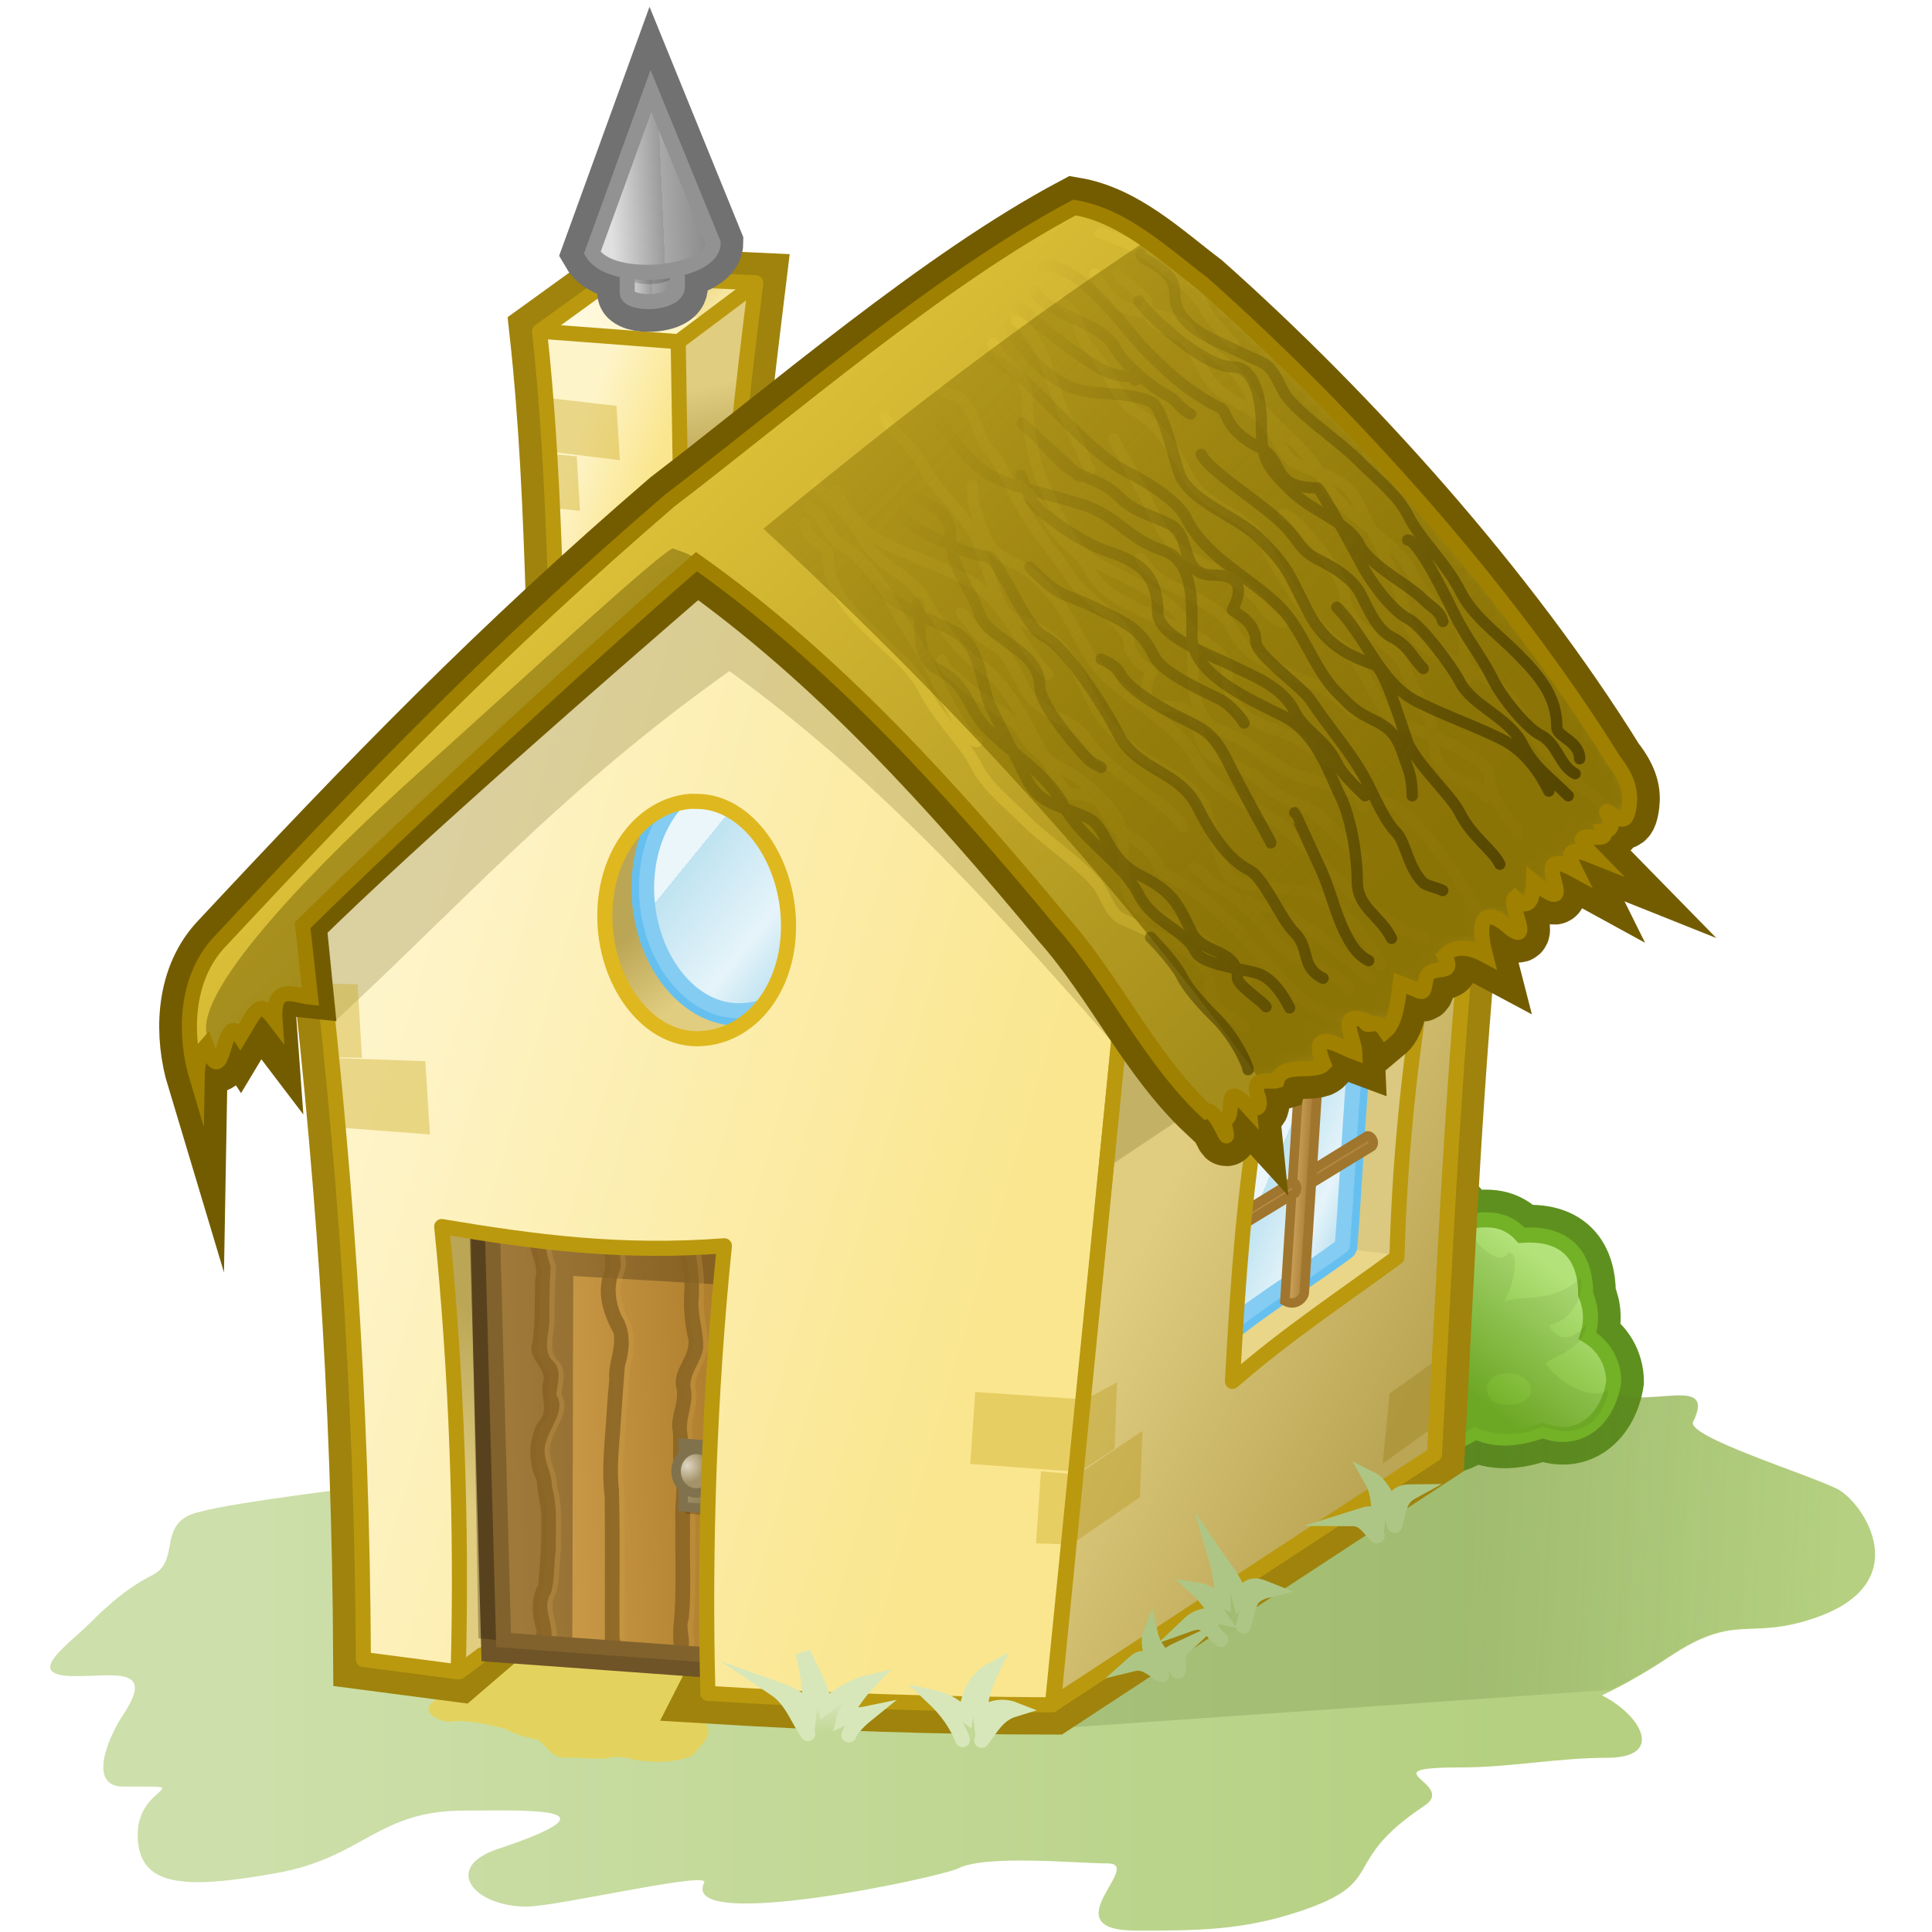 <?xml version="1.0" encoding="UTF-8" standalone="no"?>
<!-- Created with Inkscape (http://www.inkscape.org/) -->

<svg
   width="128"
   height="128"
   id="svg2290"
   sodipodi:version="0.32"
   inkscape:version="1.2.1 (1:1.2.1+202210291244+9c6d41e410)"
   version="1.0"
   sodipodi:docname="home.svg"
   inkscape:export-filename="home_64.png"
   inkscape:export-xdpi="180"
   inkscape:export-ydpi="180"
   inkscape:output_extension="org.inkscape.output.svg.inkscape"
   xmlns:inkscape="http://www.inkscape.org/namespaces/inkscape"
   xmlns:sodipodi="http://sodipodi.sourceforge.net/DTD/sodipodi-0.dtd"
   xmlns:xlink="http://www.w3.org/1999/xlink"
   xmlns="http://www.w3.org/2000/svg"
   xmlns:svg="http://www.w3.org/2000/svg"
   xmlns:rdf="http://www.w3.org/1999/02/22-rdf-syntax-ns#"
   xmlns:cc="http://creativecommons.org/ns#"
   xmlns:dc="http://purl.org/dc/elements/1.1/">
  <defs
     id="defs2292">
    <linearGradient
       id="linearGradient5557">
      <stop
         style="stop-color:#c1d896;stop-opacity:1;"
         offset="0"
         id="stop5559" />
      <stop
         style="stop-color:#e4eed1;stop-opacity:1;"
         offset="1"
         id="stop5561" />
    </linearGradient>
    <linearGradient
       id="linearGradient5453">
      <stop
         id="stop5455"
         offset="0"
         style="stop-color:#000000;stop-opacity:0.192;" />
      <stop
         id="stop5457"
         offset="1"
         style="stop-color:#000000;stop-opacity:0;" />
    </linearGradient>
    <linearGradient
       id="linearGradient5048">
      <stop
         style="stop-color:#cddfaa;stop-opacity:1;"
         offset="0"
         id="stop5050" />
      <stop
         style="stop-color:#b4d080;stop-opacity:1;"
         offset="1"
         id="stop5052" />
    </linearGradient>
    <linearGradient
       id="linearGradient3692">
      <stop
         style="stop-color:#d9bd36;stop-opacity:1;"
         offset="0"
         id="stop3694" />
      <stop
         style="stop-color:#d9bd36;stop-opacity:0;"
         offset="1"
         id="stop3696" />
    </linearGradient>
    <linearGradient
       id="linearGradient3621">
      <stop
         style="stop-color:#866f02;stop-opacity:0.848;"
         offset="0"
         id="stop3623" />
      <stop
         style="stop-color:#8c7302;stop-opacity:0;"
         offset="1"
         id="stop3625" />
    </linearGradient>
    <linearGradient
       id="linearGradient3444">
      <stop
         style="stop-color:#dfc239;stop-opacity:1;"
         offset="0"
         id="stop3446" />
      <stop
         style="stop-color:#a48d1a;stop-opacity:1;"
         offset="1"
         id="stop3448" />
    </linearGradient>
    <linearGradient
       id="linearGradient3290">
      <stop
         style="stop-color:#d7ac65;stop-opacity:1;"
         offset="0"
         id="stop3292" />
      <stop
         style="stop-color:#9c7129;stop-opacity:1;"
         offset="1"
         id="stop3294" />
    </linearGradient>
    <linearGradient
       id="linearGradient3251">
      <stop
         style="stop-color:#423600;stop-opacity:1;"
         offset="0"
         id="stop3253" />
      <stop
         style="stop-color:#5b4a00;stop-opacity:0;"
         offset="1"
         id="stop3255" />
    </linearGradient>
    <linearGradient
       id="linearGradient3114">
      <stop
         style="stop-color:#ded6c3;stop-opacity:1;"
         offset="0"
         id="stop3116" />
      <stop
         style="stop-color:#a49369;stop-opacity:1;"
         offset="1"
         id="stop3118" />
    </linearGradient>
    <linearGradient
       id="linearGradient3104">
      <stop
         style="stop-color:#ae9c6f;stop-opacity:1;"
         offset="0"
         id="stop3106" />
      <stop
         style="stop-color:#918159;stop-opacity:1;"
         offset="1"
         id="stop3108" />
    </linearGradient>
    <linearGradient
       inkscape:collect="always"
       id="linearGradient3006">
      <stop
         style="stop-color:#e3c85b;stop-opacity:1;"
         offset="0"
         id="stop3008" />
      <stop
         style="stop-color:#e3c85b;stop-opacity:0;"
         offset="1"
         id="stop3010" />
    </linearGradient>
    <linearGradient
       id="linearGradient2956">
      <stop
         style="stop-color:#d1a14f;stop-opacity:1;"
         offset="0"
         id="stop2958" />
      <stop
         style="stop-color:#af7f2d;stop-opacity:1;"
         offset="1"
         id="stop2960" />
    </linearGradient>
    <linearGradient
       id="linearGradient2888">
      <stop
         style="stop-color:#b3e27a;stop-opacity:1;"
         offset="0"
         id="stop2890" />
      <stop
         style="stop-color:#73b127;stop-opacity:1;"
         offset="1"
         id="stop2892" />
    </linearGradient>
    <linearGradient
       id="linearGradient2868">
      <stop
         style="stop-color:#e0e0e0;stop-opacity:1;"
         offset="0"
         id="stop2870" />
      <stop
         id="stop2876"
         offset="0.5"
         style="stop-color:#9b9b9b;stop-opacity:1;" />
      <stop
         style="stop-color:#a9a9a9;stop-opacity:1;"
         offset="0.5"
         id="stop2878" />
      <stop
         style="stop-color:#858585;stop-opacity:1;"
         offset="1"
         id="stop2872" />
    </linearGradient>
    <linearGradient
       id="linearGradient2860">
      <stop
         style="stop-color:#fffae0;stop-opacity:1;"
         offset="0"
         id="stop2862" />
      <stop
         style="stop-color:#fff4c1;stop-opacity:1;"
         offset="1"
         id="stop2864" />
    </linearGradient>
    <linearGradient
       id="linearGradient2852">
      <stop
         style="stop-color:#4f6526;stop-opacity:0.194;"
         offset="0"
         id="stop2854" />
      <stop
         style="stop-color:#506626;stop-opacity:0;"
         offset="1"
         id="stop2856" />
    </linearGradient>
    <linearGradient
       id="linearGradient2831">
      <stop
         style="stop-color:#fef4c9;stop-opacity:1;"
         offset="0"
         id="stop2833" />
      <stop
         style="stop-color:#fae68e;stop-opacity:1;"
         offset="1"
         id="stop2835" />
    </linearGradient>
    <linearGradient
       id="linearGradient2793">
      <stop
         style="stop-color:#e0cd80;stop-opacity:1;"
         offset="0"
         id="stop2795" />
      <stop
         style="stop-color:#bba655;stop-opacity:1;"
         offset="1"
         id="stop2797" />
    </linearGradient>
    <linearGradient
       id="linearGradient2749">
      <stop
         style="stop-color:#ebf6fb;stop-opacity:1;"
         offset="0"
         id="stop2751" />
      <stop
         id="stop2759"
         offset="0"
         style="stop-color:#bfe3f1;stop-opacity:1;" />
      <stop
         id="stop2757"
         offset="0.5"
         style="stop-color:#e6f4fa;stop-opacity:1;" />
      <stop
         style="stop-color:#99d2e8;stop-opacity:1;"
         offset="1"
         id="stop2753" />
    </linearGradient>
    <linearGradient
       inkscape:collect="always"
       xlink:href="#linearGradient2749"
       id="linearGradient2755"
       x1="43.833"
       y1="51.322"
       x2="54.218"
       y2="59.775"
       gradientUnits="userSpaceOnUse"
       gradientTransform="matrix(0.971,0,0,0.971,1.647,8.982)" />
    <linearGradient
       inkscape:collect="always"
       xlink:href="#linearGradient2749"
       id="linearGradient2763"
       gradientUnits="userSpaceOnUse"
       x1="43.833"
       y1="51.322"
       x2="54.218"
       y2="59.775"
       gradientTransform="matrix(0.629,-0.331,0,0.944,57.019,42.851)" />
    <linearGradient
       inkscape:collect="always"
       xlink:href="#linearGradient2793"
       id="linearGradient2799"
       x1="75.169"
       y1="83.074"
       x2="94.214"
       y2="92.83"
       gradientUnits="userSpaceOnUse"
       gradientTransform="matrix(0.971,0,0,0.971,1.144,3.954)" />
    <linearGradient
       inkscape:collect="always"
       xlink:href="#linearGradient2793"
       id="linearGradient2807"
       x1="48.692"
       y1="21.545"
       x2="49.735"
       y2="27.091"
       gradientUnits="userSpaceOnUse"
       gradientTransform="matrix(0.971,0,0,0.971,-0.799,4.683)" />
    <linearGradient
       inkscape:collect="always"
       xlink:href="#linearGradient2793"
       id="linearGradient2815"
       x1="29.53"
       y1="97.922"
       x2="33.701"
       y2="85.407"
       gradientUnits="userSpaceOnUse"
       gradientTransform="matrix(0.971,0,0,0.971,1.044,4.451)" />
    <linearGradient
       inkscape:collect="always"
       xlink:href="#linearGradient2831"
       id="linearGradient2845"
       x1="39.217"
       y1="27.973"
       x2="44.538"
       y2="29.902"
       gradientUnits="userSpaceOnUse"
       gradientTransform="matrix(0.971,0,0,0.971,-0.799,4.683)" />
    <linearGradient
       inkscape:collect="always"
       xlink:href="#linearGradient2860"
       id="linearGradient2866"
       x1="40.018"
       y1="17.126"
       x2="47.514"
       y2="17.126"
       gradientUnits="userSpaceOnUse"
       gradientTransform="matrix(0.971,0,0,0.971,-0.799,4.683)" />
    <linearGradient
       inkscape:collect="always"
       xlink:href="#linearGradient2868"
       id="linearGradient2874"
       x1="43.048"
       y1="15.401"
       x2="47.08"
       y2="15.401"
       gradientUnits="userSpaceOnUse"
       gradientTransform="matrix(0.826,0,0,0.834,6.002,5.599)" />
    <linearGradient
       inkscape:collect="always"
       xlink:href="#linearGradient2888"
       id="linearGradient2894"
       x1="104.037"
       y1="81.867"
       x2="97.826"
       y2="89.851"
       gradientUnits="userSpaceOnUse"
       gradientTransform="matrix(0.971,0,0,0.971,1.144,3.954)" />
    <linearGradient
       inkscape:collect="always"
       xlink:href="#linearGradient3006"
       id="linearGradient3012"
       x1="46.88"
       y1="13.261"
       x2="51.296"
       y2="17.345"
       gradientUnits="userSpaceOnUse" />
    <linearGradient
       inkscape:collect="always"
       xlink:href="#linearGradient3104"
       id="linearGradient3110"
       x1="44.099"
       y1="94.692"
       x2="45.982"
       y2="96.023"
       gradientUnits="userSpaceOnUse"
       gradientTransform="matrix(0.971,0,0,0.971,2.825,5.057)" />
    <linearGradient
       inkscape:collect="always"
       xlink:href="#linearGradient3290"
       id="linearGradient3296"
       x1="86.859"
       y1="76.009"
       x2="88.54"
       y2="76.092"
       gradientUnits="userSpaceOnUse"
       gradientTransform="matrix(0.971,0,0,0.971,1.144,3.954)" />
    <linearGradient
       inkscape:collect="always"
       xlink:href="#linearGradient3290"
       id="linearGradient3300"
       gradientUnits="userSpaceOnUse"
       x1="87.303"
       y1="75.987"
       x2="88.408"
       y2="76.005"
       gradientTransform="matrix(0.534,0.811,-0.811,0.534,99.485,-32.646)" />
    <linearGradient
       inkscape:collect="always"
       xlink:href="#linearGradient3251"
       id="linearGradient2666"
       gradientUnits="userSpaceOnUse"
       x1="113.253"
       y1="61.532"
       x2="59.128"
       y2="30.982"
       gradientTransform="matrix(0.971,0,0,0.971,1.144,3.954)" />
    <linearGradient
       inkscape:collect="always"
       xlink:href="#linearGradient3444"
       id="linearGradient3450"
       x1="38.161"
       y1="31.477"
       x2="78.15"
       y2="73.391"
       gradientUnits="userSpaceOnUse"
       gradientTransform="matrix(0.971,0,0,0.971,1.144,3.954)" />
    <linearGradient
       inkscape:collect="always"
       xlink:href="#linearGradient3621"
       id="linearGradient3627"
       x1="91.411"
       y1="52.683"
       x2="21.761"
       y2="-16.79"
       gradientUnits="userSpaceOnUse" />
    <linearGradient
       inkscape:collect="always"
       xlink:href="#linearGradient3692"
       id="linearGradient3698"
       x1="66.23"
       y1="21.702"
       x2="101.946"
       y2="71.827"
       gradientUnits="userSpaceOnUse"
       gradientTransform="matrix(0.971,0,0,0.971,1.144,3.954)" />
    <filter
       inkscape:collect="always"
       id="filter3700"
       x="-0.024"
       y="-0.024"
       width="1.049"
       height="1.047">
      <feGaussianBlur
         inkscape:collect="always"
         stdDeviation="0.343"
         id="feGaussianBlur3702" />
    </filter>
    <filter
       inkscape:collect="always"
       id="filter3844"
       x="-0.059"
       y="-0.061"
       width="1.119"
       height="1.123">
      <feGaussianBlur
         inkscape:collect="always"
         stdDeviation="1.468"
         id="feGaussianBlur3846" />
    </filter>
    <linearGradient
       inkscape:collect="always"
       xlink:href="#linearGradient2956"
       id="linearGradient3854"
       gradientUnits="userSpaceOnUse"
       gradientTransform="matrix(0.971,0,0,0.971,2.193,3.744)"
       x1="32.989"
       y1="98.786"
       x2="46.985"
       y2="98.143" />
    <linearGradient
       inkscape:collect="always"
       xlink:href="#linearGradient2793"
       id="linearGradient3882"
       gradientUnits="userSpaceOnUse"
       x1="46.201"
       y1="63.53"
       x2="42.685"
       y2="59.034"
       gradientTransform="matrix(0.971,0,0,0.971,1.144,3.954)" />
    <linearGradient
       inkscape:collect="always"
       xlink:href="#linearGradient2831"
       id="linearGradient3895"
       gradientUnits="userSpaceOnUse"
       x1="23.866"
       y1="69.335"
       x2="67.709"
       y2="82.193"
       gradientTransform="matrix(0.971,0,0,0.971,1.144,3.954)" />
    <filter
       inkscape:collect="always"
       id="filter4207"
       x="-0.035"
       y="-0.063"
       width="1.071"
       height="1.126">
      <feGaussianBlur
         inkscape:collect="always"
         stdDeviation="1.172"
         id="feGaussianBlur4209" />
    </filter>
    <filter
       inkscape:collect="always"
       id="filter4356"
       x="-0.078"
       y="-0.06"
       width="1.156"
       height="1.12">
      <feGaussianBlur
         inkscape:collect="always"
         stdDeviation="0.408"
         id="feGaussianBlur4358" />
    </filter>
    <linearGradient
       inkscape:collect="always"
       xlink:href="#linearGradient3444"
       id="linearGradient4372"
       gradientUnits="userSpaceOnUse"
       x1="38.161"
       y1="31.477"
       x2="78.15"
       y2="73.391" />
    <mask
       maskUnits="userSpaceOnUse"
       id="mask4368">
      <path
         sodipodi:nodetypes="ccccccccccccccccccccccccccccccssccc"
         id="path4370"
         d="M 72.281,10.062 C 63.17,14.896 52.838,23.814 44.663,30.063 C 32.957,40.145 24.379,48.997 13.844,60.295 C 11.59,62.834 11.579,66.614 12.438,69.469 C 12.456,68.392 12.639,67.688 13.062,67.219 C 14.329,70.742 14.118,64.65 15.375,66.594 C 16.551,64.651 17.722,63.346 18.812,64.781 C 18.626,62.217 19.592,63.021 20.701,63.134 L 20.341,58.534 C 27.412,51.567 38.997,40.719 46.5,34.219 C 56.04,40.971 63.978,49.806 71.407,58.768 C 75.004,62.821 77.372,68.058 81.281,71.719 C 82.09,71.426 83.109,75.19 82.438,72.281 C 83.458,72.34 82.178,69.258 84.188,71.469 C 84.155,71.158 85.096,72.034 84.844,70.812 C 84.224,69.222 85.59,69.778 86.094,69.625 C 86.474,68.292 88.649,69.164 89.281,68.5 C 88.177,65.83 90.381,67.309 91.406,67.688 C 91.374,66.801 90.174,64.77 92.094,65.531 C 92.256,66.221 92.771,65.169 93.5,66.25 C 94.223,65.648 94.377,63.953 94.5,62.969 C 96.337,63.665 96.007,63.922 96.281,62.562 C 96.683,61.613 98.344,62.61 97.531,61.094 C 98.316,60.213 99.573,60.667 100.312,61.062 C 100.059,60.088 99.527,57.408 101.589,58.879 C 103.805,60.859 101.826,57.563 102.312,57.156 C 103.497,58.291 103.562,56.735 103.594,56.031 C 107.299,59.055 102.7,53.198 106.438,55.25 C 105.662,53.689 106.391,53.8 107.75,54.344 C 105.384,51.929 108.891,53.744 108.375,52.594 C 109.549,52.492 108.3,51.07 108.643,51.277 C 109.491,51.788 109.941,52.287 110.125,50.788 C 110.219,50.013 110.093,49.092 109.078,47.803 C 101.83,36.15 91.247,24.328 81.027,15.245 C 78.369,13.241 75.662,10.629 72.281,10.062 z"
         style="fill:url(#linearGradient4372);fill-opacity:1;fill-rule:nonzero;stroke:none;stroke-width:1.5;stroke-linecap:round;stroke-linejoin:miter;marker:none;marker-start:none;marker-mid:none;marker-end:none;stroke-miterlimit:4;stroke-dashoffset:0;stroke-opacity:1;visibility:visible;display:inline;overflow:visible" />
    </mask>
    <filter
       inkscape:collect="always"
       id="filter4780"
       x="-0.138"
       width="1.275"
       y="-0.091"
       height="1.182">
      <feGaussianBlur
         inkscape:collect="always"
         stdDeviation="1.224"
         id="feGaussianBlur4782" />
    </filter>
    <filter
       inkscape:collect="always"
       id="filter4931"
       x="-0.215"
       width="1.429"
       y="-0.151"
       height="1.302">
      <feGaussianBlur
         inkscape:collect="always"
         stdDeviation="0.301"
         id="feGaussianBlur4933" />
    </filter>
    <radialGradient
       inkscape:collect="always"
       xlink:href="#linearGradient3114"
       id="radialGradient4935"
       gradientUnits="userSpaceOnUse"
       gradientTransform="matrix(0.838,4.1014461e-2,-4.1683369e-2,0.852,11.155,12.317)"
       cx="44.297"
       cy="95.509"
       fx="44.297"
       fy="95.509"
       r="1.383" />
    <linearGradient
       inkscape:collect="always"
       xlink:href="#linearGradient2852"
       id="linearGradient4943"
       gradientUnits="userSpaceOnUse"
       x1="98.654"
       y1="106.797"
       x2="123.899"
       y2="108.298" />
    <linearGradient
       inkscape:collect="always"
       xlink:href="#linearGradient5048"
       id="linearGradient5054"
       x1="16.499"
       y1="108.948"
       x2="101.473"
       y2="108.948"
       gradientUnits="userSpaceOnUse"
       gradientTransform="matrix(0.971,0,0,0.971,1.144,3.954)" />
    <filter
       inkscape:collect="always"
       id="filter5096"
       x="-0.124"
       y="-0.247"
       width="1.248"
       height="1.493">
      <feGaussianBlur
         inkscape:collect="always"
         stdDeviation="0.676"
         id="feGaussianBlur5098" />
    </filter>
    <linearGradient
       inkscape:collect="always"
       xlink:href="#linearGradient5453"
       id="linearGradient5100"
       gradientUnits="userSpaceOnUse"
       x1="31.125"
       y1="108.565"
       x2="40.107"
       y2="108.652" />
    <filter
       inkscape:collect="always"
       id="filter5449"
       x="-0.077"
       width="1.154"
       y="-0.188"
       height="1.376">
      <feGaussianBlur
         inkscape:collect="always"
         stdDeviation="0.697"
         id="feGaussianBlur5451" />
    </filter>
    <filter
       inkscape:collect="always"
       id="filter5553"
       x="-0.083"
       width="1.165"
       y="-0.162"
       height="1.325">
      <feGaussianBlur
         inkscape:collect="always"
         stdDeviation="0.139"
         id="feGaussianBlur5555" />
    </filter>
    <linearGradient
       inkscape:collect="always"
       xlink:href="#linearGradient5557"
       id="linearGradient5563"
       x1="55.094"
       y1="112.129"
       x2="54.977"
       y2="109.455"
       gradientUnits="userSpaceOnUse"
       gradientTransform="matrix(1.241,0,0,1.244,-13.637,-24.703)" />
    <filter
       inkscape:collect="always"
       id="filter5640"
       x="-0.008"
       y="-0.02"
       width="1.016"
       height="1.039">
      <feGaussianBlur
         inkscape:collect="always"
         stdDeviation="0.027"
         id="feGaussianBlur5642" />
    </filter>
    <linearGradient
       inkscape:collect="always"
       xlink:href="#linearGradient2868"
       id="linearGradient5666"
       gradientUnits="userSpaceOnUse"
       gradientTransform="matrix(0.826,0,0,0.834,6.002,5.599)"
       x1="41.595"
       y1="7.592"
       x2="49.948"
       y2="7.22" />
    <linearGradient
       inkscape:collect="always"
       xlink:href="#linearGradient5557"
       id="linearGradient5670"
       gradientUnits="userSpaceOnUse"
       x1="55.094"
       y1="112.129"
       x2="54.977"
       y2="109.455"
       gradientTransform="matrix(1.384,0,0,1.391,-26.424,-41.474)" />
  </defs>
  <sodipodi:namedview
     id="base"
     pagecolor="#ffffff"
     bordercolor="#666666"
     borderopacity="1.0"
     inkscape:pageopacity="0.0"
     inkscape:pageshadow="2"
     inkscape:zoom="5.6568542"
     inkscape:cx="81.759222"
     inkscape:cy="56.480154"
     inkscape:document-units="px"
     inkscape:current-layer="layer1"
     inkscape:window-width="1868"
     inkscape:window-height="1016"
     inkscape:window-x="52"
     inkscape:window-y="27"
     showgrid="false"
     inkscape:showpageshadow="2"
     inkscape:pagecheckerboard="0"
     inkscape:deskcolor="#d1d1d1"
     inkscape:window-maximized="1" />
  <g
     inkscape:groupmode="layer"
     id="layer3"
     inkscape:label="ground"
     style="display:inline">
    <path
       style="display:inline;fill:url(#linearGradient5054);fill-opacity:1;fill-rule:evenodd;stroke:none;stroke-width:1px;stroke-linecap:butt;stroke-linejoin:miter;stroke-opacity:1"
       d="m 22.799,98.643 c -0.743,0.142 -8.945,1.083 -10.328,1.775 -1.872,0.936 -0.604,3.055 -2.395,3.951 -1.607,0.803 -2.904,1.95 -4.135,3.181 -1.465,1.465 -4.508,3.499 -0.954,3.499 2.598,0 5.318,-0.662 3.181,2.545 -0.994,1.491 -2.397,4.771 0,4.771 5.205,0 0.954,-0.195 0.954,3.181 0,3.48 3.033,3.654 9.224,2.545 5.745,-1.03 6.652,-4.135 12.405,-4.135 3.917,0 10.843,-0.328 2.227,2.545 -3.691,1.23 -1.599,3.817 1.908,3.817 1.999,0 12.166,-2.384 11.769,-1.59 -1.67,3.339 15.615,-0.333 16.858,-0.954 1.827,-0.914 7.918,-0.318 9.86,-0.318 2.505,0 -3.843,4.453 1.908,4.453 3.979,0 7.003,-0.002 10.815,-1.272 5.988,-1.996 2.515,-3.161 8.27,-6.998 2.239,-1.493 -3.948,-2.545 2.545,-2.545 3.088,0 6.353,-0.636 9.542,-0.636 3.929,0 2.226,-2.863 -0.318,-4.135 -0.029,-0.015 1.734,-0.732 4.453,-2.545 4.448,-2.965 5.154,-1.082 9.542,-2.545 7.001,-2.334 3.276,-7.745 1.59,-8.588 -1.98,-0.99 -10.035,-3.467 -9.542,-4.453 1.564,-3.128 -3.007,-0.867 -5.089,-1.908 -1.048,-0.524 -4.156,-0.636 -5.407,-0.636 -1.59,0 -3.181,0 -4.771,0"
       id="path2721"
       sodipodi:nodetypes="csssssssssssssssssssssssssss"
       inkscape:label="ground" />
    <path
       sodipodi:nodetypes="cccccccccc"
       id="path5682"
       d="m 94.789,95.805 c 1.131,0 2.12,-0.376 2.95,-0.951 1.547,0.694 2.953,0.431 4.486,-0.076 2.467,0.925 4.312,-0.784 4.688,-3.234 0,-1.319 -0.715,-2.439 -1.738,-3.043 0.309,-0.941 0.253,-1.855 -0.121,-2.739 0.012,-2.767 -1.511,-4.131 -4.243,-3.918 -1.039,-1.137 -2.232,-1.134 -3.597,-0.913 -0.564,-1.115 -1.665,-1.902 -2.95,-1.902 -6.008,3.765 -9.672,15.015 0.525,16.776 z"
       style="display:inline;overflow:visible;visibility:visible;opacity:1;fill:none;fill-opacity:1;fill-rule:nonzero;stroke:#5e901f;stroke-width:4;stroke-linecap:round;stroke-linejoin:miter;stroke-miterlimit:4;stroke-dasharray:none;stroke-dashoffset:0;stroke-opacity:1;marker:none;marker-start:none;marker-mid:none;marker-end:none"
       inkscape:label="bush_big_outline" />
    <path
       style="display:inline;fill:url(#linearGradient4943);fill-opacity:1;fill-rule:evenodd;stroke:none;stroke-width:1px;stroke-linecap:butt;stroke-linejoin:miter;stroke-opacity:1;filter:url(#filter5096)"
       d="m 98.594,90.281 -25.875,2.438 -2.17,21.16 38.232,-2.66 c 0.771,-0.384 2.157,-1.115 3.906,-2.281 4.579,-3.053 5.294,-1.119 9.812,-2.625 7.207,-2.402 3.36,-7.945 1.625,-8.812 -1.863,-0.932 -9.089,-3.242 -9.75,-4.312 -0.063,-0.078 -0.081,-0.165 -0.082,-0.25 0.26,-0.396 0.378,-0.967 0.332,-1.281 -0.009,-0.107 -0.106,-0.19 -0.156,-0.281 -0.784,-0.708 -3.815,0.358 -5.406,-0.438 -1.079,-0.54 -4.275,-0.656 -5.562,-0.656 -1.637,-3e-6 -3.269,0 -4.906,0 z"
       id="path2847"
       sodipodi:nodetypes="ccccsssccccssc"
       transform="matrix(0.971,0,0,0.971,1.144,3.954)"
       inkscape:label="shadow" />
    <path
       style="fill:#e3d35e;fill-opacity:1;fill-rule:evenodd;stroke:none;stroke-width:1px;stroke-linecap:butt;stroke-linejoin:miter;stroke-opacity:1;display:inline;filter:url(#filter5449)"
       d="M 32.875,107.25 C 36.229,107.263 39.584,107.222 42.936,107.272 C 43.815,107.313 44.532,107.908 45.387,108.063 C 46.504,108.284 47.491,108.874 48.582,109.174 C 49.418,109.514 49.611,110.537 49.716,111.336 C 49.853,112.095 49.608,113.018 48.63,112.769 C 47.959,112.758 46.247,112.485 47.056,113.62 C 47.489,114.468 46.49,115.063 46.121,115.696 C 44.901,116.208 43.526,116.21 42.235,116.025 C 41.562,115.827 40.848,115.697 40.161,115.914 C 39.256,115.954 38.349,115.851 37.443,115.846 C 36.534,115.968 36.145,115.056 35.5,114.625 C 34.713,114.461 33.995,114.301 33.302,113.882 C 32.118,113.617 30.928,113.278 29.7,113.38 C 29.107,113.493 27.766,112.985 28.12,112.307 C 28.583,111.659 29.651,111.601 29.845,110.769 C 29.928,109.946 29.83,108.955 30.431,108.311 C 31.158,107.761 32.091,107.673 32.875,107.25 z"
       id="path5112"
       transform="matrix(0.971,0,0,0.971,1.144,3.954)" />
    <path
       style="opacity:1;fill:url(#linearGradient5100);fill-opacity:1;fill-rule:evenodd;stroke:none;stroke-width:1px;stroke-linecap:butt;stroke-linejoin:miter;marker:none;marker-start:none;marker-mid:none;marker-end:none;stroke-miterlimit:4;stroke-dasharray:none;stroke-dashoffset:0;stroke-opacity:1;visibility:visible;display:inline;overflow:visible;filter:url(#filter5096);enable-background:accumulate"
       d="M 30.108,110.175 L 43.212,109.363 L 30.755,103.595 L 30.108,110.175 z"
       id="path2923"
       sodipodi:nodetypes="cccc"
       transform="matrix(0.971,0,0,0.971,2.293,3.247)" />
    <path
       style="display:inline;overflow:visible;visibility:visible;opacity:1;fill:url(#linearGradient2894);fill-opacity:1;fill-rule:nonzero;stroke:#73b127;stroke-width:1;stroke-linecap:round;stroke-linejoin:miter;stroke-miterlimit:4;stroke-dasharray:none;stroke-dashoffset:0;stroke-opacity:1;marker:none;marker-start:none;marker-mid:none;marker-end:none"
       d="m 94.789,95.805 c 1.131,0 2.12,-0.376 2.95,-0.951 1.547,0.694 2.953,0.431 4.486,-0.076 2.467,0.925 4.312,-0.784 4.688,-3.234 0,-1.319 -0.715,-2.439 -1.738,-3.043 0.309,-0.941 0.253,-1.855 -0.121,-2.739 0.012,-2.767 -1.511,-4.131 -4.243,-3.918 -1.039,-1.137 -2.232,-1.134 -3.597,-0.913 -0.564,-1.115 -1.665,-1.902 -2.95,-1.902 -6.008,3.765 -9.672,15.015 0.525,16.776 z"
       id="path2765"
       sodipodi:nodetypes="cccccccccc"
       inkscape:label="bush_colorfill" />
    <path
       style="display:inline;overflow:visible;visibility:visible;opacity:1;fill:#2a410e;fill-opacity:0.08;fill-rule:nonzero;stroke:none;stroke-width:0.625;stroke-linecap:round;stroke-linejoin:miter;stroke-miterlimit:4;stroke-dasharray:none;stroke-dashoffset:0;stroke-opacity:1;marker:none;marker-start:none;marker-mid:none;marker-end:none;filter:url(#filter4356)"
       d="M 97.844,78.281 96.062,94.562 c 1.007,-0.036 2.52,-0.705 3.344,-1.281 1.457,0.652 3.258,0.682 4.688,-0.031 0.545,0.239 3.686,1.313 4.5,-2.5 -1.364,0.857 -3.609,-0.691 -4.25,-1.719 -0.578,-0.252 2.653,-0.815 2.719,-2.781 -1.255,1.617 -2.328,0.733 -2.531,0.094 1.914,-0.421 2.43,-2.656 2.125,-3.219 -1.858,1.774 -4.004,1.144 -5.188,1.594 0.524,-0.912 1.163,-3.286 0.281,-3.344 -0.56,1.084 -2.248,-0.29 -3.906,-3.094 z m 3.875,11.344 c 0.949,0 1.562,0.561 1.562,1.156 0,0.595 -0.614,1 -1.562,1 -0.949,0 -1.438,-0.467 -1.438,-1.062 0,-0.595 0.489,-1.094 1.438,-1.094 z"
       id="path4215"
       sodipodi:nodetypes="cccccccccccccsssc"
       transform="matrix(0.971,0,0,0.971,1.144,3.954)"
       inkscape:label="bush_smooth" />
  </g>
  <g
     inkscape:groupmode="layer"
     id="layer4"
     inkscape:label="door"
     style="display:inline">
    <path
       id="path5648"
       style="opacity:1;fill:none;fill-opacity:1;fill-rule:nonzero;stroke:#9f830c;stroke-width:4;stroke-linecap:round;stroke-linejoin:miter;marker:none;marker-start:none;marker-mid:none;marker-end:none;stroke-miterlimit:4;stroke-dasharray:none;stroke-dashoffset:0;stroke-opacity:1;visibility:visible;display:inline;overflow:visible;enable-background:accumulate"
       d="M 97.452,59.272 C 96.28,70.913 95.764,82.273 95.04,96.348 L 69.755,112.921 C 61.899,112.913 54.513,112.657 46.9,112.192 L 50.967,104.209 L 38.917,103.42 L 30.357,110.766 C 28.271,110.492 26.16,110.22 24.074,109.946 C 23.993,92.418 22.817,76.33 20.863,60.05"
       sodipodi:nodetypes="ccccccccc" />
    <path
       style="opacity:1;fill:url(#linearGradient2815);fill-opacity:1;fill-rule:nonzero;stroke:none;stroke-width:1.5;stroke-linecap:round;stroke-linejoin:miter;marker:none;marker-start:none;marker-mid:none;marker-end:none;stroke-miterlimit:4;stroke-dasharray:none;stroke-dashoffset:0;stroke-opacity:1;visibility:visible;display:inline;overflow:visible"
       d="M 35.016,76.224 L 29.006,80.777 L 30.127,110.807 L 36.137,106.285 L 35.016,76.224 z"
       id="path2703"
       sodipodi:nodetypes="ccccc" />
    <path
       style="opacity:1;fill:none;fill-opacity:1;fill-rule:nonzero;stroke:#ba990f;stroke-width:1;stroke-linecap:round;stroke-linejoin:round;marker:none;marker-start:none;marker-mid:none;marker-end:none;stroke-miterlimit:4;stroke-dasharray:none;stroke-dashoffset:0;stroke-opacity:1;visibility:visible;display:inline;overflow:visible"
       d="M 30.498,110.719 L 31.924,109.638"
       id="path3681"
       sodipodi:nodetypes="cc" />
    <g
       transform="matrix(0.971,0,0,0.971,-87.254,20.089)"
       id="g5656"
       style="stroke:#6f5427;stroke-opacity:1;display:inline;stroke-width:3.089;stroke-miterlimit:4;stroke-dasharray:none">
      <path
         sodipodi:nodetypes="ccc"
         id="path5658"
         d="M 141.498,92.472 L 124.22,91.218 L 123.431,62.166"
         style="fill:none;fill-opacity:1;fill-rule:nonzero;stroke:#6f5427;stroke-width:3.089;stroke-linecap:round;stroke-linejoin:miter;marker:none;marker-start:none;marker-mid:none;marker-end:none;stroke-miterlimit:4;stroke-dasharray:none;stroke-dashoffset:0;stroke-opacity:1;visibility:visible;display:inline;overflow:visible" />
    </g>
    <path
       style="fill:url(#linearGradient3854);fill-opacity:1;fill-rule:nonzero;stroke:none;stroke-width:1.5;stroke-linecap:round;stroke-linejoin:miter;marker:none;marker-start:none;marker-mid:none;marker-end:none;stroke-miterlimit:4;stroke-dashoffset:0;stroke-opacity:1;visibility:visible;display:inline;overflow:visible"
       d="M 32.675,80.294 L 51.576,81.327 L 50.223,109.73 L 33.441,108.513 L 32.675,80.294 z"
       id="rect2718"
       sodipodi:nodetypes="ccccc" />
    <path
       style="fill:#201707;fill-opacity:0.289;fill-rule:evenodd;stroke:none;stroke-width:1px;stroke-linecap:butt;stroke-linejoin:miter;stroke-opacity:1;display:inline;filter:url(#filter4780)"
       d="M 29.719,76.719 L 30.281,108.438 L 36.688,109.062 L 36.75,83.719 L 50.625,84.531 L 51.062,77.625 L 29.719,76.719 z"
       id="path2964"
       sodipodi:nodetypes="ccccccc"
       transform="matrix(0.971,0,0,0.971,2.293,3.247)" />
    <path
       style="opacity:0.799;fill:#d19f4a;fill-opacity:0.342;fill-rule:evenodd;stroke:none;stroke-width:1px;stroke-linecap:butt;stroke-linejoin:miter;stroke-opacity:1;display:inline"
       d="M 36.441,81.054 C 35.954,81.139 35.184,80.943 35.456,81.739 C 35.204,82.804 36.122,83.698 35.799,84.752 C 35.753,86.151 35.811,87.553 35.628,88.945 C 35.201,90.025 36.657,90.665 36.32,91.587 C 36.088,92.525 36.807,93.458 35.955,94.288 C 35.329,95.465 35.332,96.897 35.897,98.096 C 35.954,99.068 36.295,100.01 36.198,100.996 C 36.256,102.333 36.09,103.661 36.011,104.991 C 35.475,105.964 35.6,107.073 35.912,108.094 C 35.685,108.829 36.34,108.696 36.836,108.736 C 37.116,107.653 36.173,106.538 36.86,105.511 C 37.101,104.588 37.041,103.612 37.163,102.668 C 37.143,101.271 37.3,99.849 36.908,98.487 C 36.932,97.44 36.117,96.507 36.549,95.444 C 36.821,94.461 37.823,93.465 37.2,92.406 C 37.261,91.633 37.647,90.686 36.868,90.065 C 36.293,89.285 36.775,88.261 36.738,87.374 C 36.727,86.22 36.755,85.067 36.83,83.918 C 36.533,83.027 36.366,82.144 36.45,81.188 L 36.441,81.054 L 36.441,81.054 z M 40.144,81.236 C 39.998,82.28 40.628,83.282 40.377,84.279 C 39.835,85.631 40.334,87.13 41.004,88.338 C 41.168,89.382 40.618,90.366 40.707,91.414 C 40.58,92.684 40.522,93.958 40.417,95.229 C 40.321,96.553 40.238,97.88 40.406,99.204 C 40.432,102.472 40.41,105.741 40.417,109.009 C 40.876,108.995 41.662,109.324 41.389,108.524 C 41.365,105.253 41.437,101.979 41.35,98.71 C 41.17,97.239 41.382,95.762 41.465,94.293 C 41.556,93.043 41.636,91.791 41.74,90.542 C 42.078,89.437 42.164,88.168 41.51,87.155 C 41.113,86.257 40.972,85.215 41.367,84.29 C 41.722,83.406 41.054,82.581 41.13,81.683 C 41.319,80.939 40.564,81.335 40.144,81.236 z M 45.244,81.752 C 45.324,83.072 45.798,84.35 45.668,85.686 C 45.622,86.709 45.704,87.726 45.944,88.722 C 46.112,89.896 44.831,90.788 45.165,91.983 C 45.363,92.97 44.7,93.859 44.923,94.865 C 44.997,95.818 44.795,96.821 45.166,97.728 C 45.214,98.807 45.021,99.883 45.092,100.966 C 45.052,103.274 45.202,105.59 44.947,107.888 C 44.984,108.544 44.753,109.6 45.703,109.39 C 46.346,109.174 45.676,107.9 45.973,107.288 C 46.162,105.325 46.018,103.346 46.063,101.376 C 46.019,100.198 46.119,99.026 46.172,97.853 C 45.886,96.972 45.89,96.043 45.906,95.12 C 45.681,94.11 46.247,93.184 46.14,92.194 C 45.837,91.108 46.829,90.291 46.935,89.257 C 46.967,88.148 46.51,87.084 46.64,85.966 C 46.706,84.661 46.542,83.367 46.232,82.1 C 46.148,81.801 45.526,81.883 45.244,81.752 z"
       id="path4937" />
    <path
       style="opacity:0.799;fill:#856022;fill-opacity:1;fill-rule:evenodd;stroke:none;stroke-width:1px;stroke-linecap:butt;stroke-linejoin:miter;stroke-opacity:1;display:inline"
       d="M 36.098,81.054 C 35.61,81.139 34.84,80.943 35.112,81.739 C 34.861,82.804 35.779,83.698 35.456,84.752 C 35.41,86.151 35.467,87.553 35.285,88.945 C 34.858,90.025 36.314,90.665 35.976,91.587 C 35.745,92.525 36.463,93.458 35.612,94.288 C 34.986,95.465 34.988,96.897 35.554,98.096 C 35.611,99.068 35.952,100.01 35.855,100.996 C 35.913,102.333 35.747,103.661 35.667,104.991 C 35.132,105.964 35.257,107.073 35.568,108.094 C 35.342,108.829 35.997,108.696 36.492,108.736 C 36.772,107.653 35.829,106.538 36.517,105.511 C 36.758,104.588 36.697,103.612 36.82,102.668 C 36.8,101.271 36.957,99.849 36.565,98.487 C 36.588,97.44 35.773,96.507 36.206,95.444 C 36.478,94.461 37.48,93.465 36.857,92.406 C 36.918,91.633 37.303,90.687 36.525,90.065 C 35.95,89.285 36.431,88.261 36.395,87.374 C 36.383,86.22 36.411,85.067 36.486,83.918 C 36.19,83.027 36.022,82.144 36.106,81.188 L 36.098,81.054 L 36.098,81.054 z M 39.801,81.236 C 39.655,82.28 40.284,83.282 40.034,84.279 C 39.492,85.631 39.991,87.13 40.661,88.338 C 40.825,89.382 40.274,90.366 40.363,91.414 C 40.237,92.684 40.178,93.958 40.074,95.229 C 39.978,96.553 39.894,97.88 40.063,99.204 C 40.089,102.472 40.067,105.741 40.074,109.009 C 40.532,108.995 41.319,109.324 41.045,108.524 C 41.022,105.253 41.094,101.979 41.007,98.71 C 40.826,97.239 41.039,95.762 41.121,94.293 C 41.212,93.043 41.292,91.791 41.396,90.542 C 41.735,89.437 41.821,88.168 41.167,87.155 C 40.77,86.257 40.628,85.215 41.024,84.29 C 41.379,83.406 40.71,82.581 40.787,81.683 C 40.976,80.939 40.221,81.335 39.801,81.236 z M 44.9,81.752 C 44.981,83.072 45.455,84.35 45.325,85.686 C 45.278,86.709 45.361,87.726 45.601,88.722 C 45.768,89.896 44.488,90.788 44.822,91.983 C 45.02,92.97 44.356,93.859 44.58,94.865 C 44.654,95.818 44.451,96.821 44.823,97.728 C 44.871,98.807 44.678,99.883 44.748,100.966 C 44.709,103.274 44.858,105.59 44.603,107.888 C 44.64,108.544 44.41,109.6 45.359,109.39 C 46.003,109.174 45.333,107.9 45.63,107.288 C 45.819,105.325 45.674,103.346 45.72,101.376 C 45.676,100.198 45.776,99.026 45.828,97.853 C 45.542,96.972 45.547,96.043 45.563,95.12 C 45.337,94.11 45.904,93.184 45.797,92.194 C 45.493,91.108 46.486,90.291 46.591,89.257 C 46.623,88.148 46.167,87.084 46.296,85.966 C 46.363,84.661 46.199,83.367 45.889,82.1 C 45.804,81.801 45.183,81.883 44.9,81.752 z"
       id="path3122" />
    <path
       style="opacity:1;fill:#201707;fill-opacity:0.233;fill-rule:evenodd;stroke:none;stroke-width:1px;stroke-linecap:butt;stroke-linejoin:miter;marker:none;marker-start:none;marker-mid:none;marker-end:none;stroke-miterlimit:4;stroke-dasharray:none;stroke-dashoffset:0;stroke-opacity:1;visibility:visible;display:inline;overflow:visible;filter:url(#filter4931);enable-background:accumulate"
       d="M 47.876,98.805 L 47.876,97.914 C 48.171,97.627 48.371,97.22 48.371,96.76 C 48.371,96.299 48.171,95.892 47.876,95.605 L 47.876,94.22 L 45.007,94.022 L 45.007,98.574 L 47.876,98.805 z"
       id="path4784"
       transform="matrix(0.971,0,0,0.971,1.73,4.559)" />
    <path
       style="fill:url(#linearGradient3110);fill-opacity:1;fill-rule:nonzero;stroke:#80724d;stroke-width:0.625;stroke-linecap:round;stroke-linejoin:miter;marker:none;marker-start:none;marker-mid:none;marker-end:none;stroke-miterlimit:4;stroke-dasharray:none;stroke-dashoffset:0;stroke-opacity:1;visibility:visible;display:inline;overflow:visible"
       d="M 45.26,95.623 L 47.885,95.822 L 47.885,100.032 L 45.26,99.833 L 45.26,95.623 z"
       id="rect3101"
       sodipodi:nodetypes="ccccc" />
    <path
       sodipodi:type="arc"
       style="opacity:1;fill:url(#radialGradient4935);fill-opacity:1;fill-rule:nonzero;stroke:#80724d;stroke-width:0.643;stroke-linecap:round;stroke-linejoin:miter;marker:none;marker-start:none;marker-mid:none;marker-end:none;stroke-miterlimit:4;stroke-dasharray:none;stroke-dashoffset:0;stroke-opacity:1;visibility:visible;display:inline;overflow:visible"
       id="path3112"
       sodipodi:cx="44.911972"
       sodipodi:cy="95.890755"
       sodipodi:rx="1.3826947"
       sodipodi:ry="1.4851165"
       d="M 46.295,95.891 A 1.383,1.485 0 1 1 43.529,95.891 A 1.383,1.485 0 1 1 46.295,95.891 z"
       transform="matrix(0.971,0,0,0.971,2.526,4.36)" />
    <g
       style="stroke:#81622d;stroke-opacity:1;display:inline"
       id="g3641"
       transform="matrix(0.971,0,0,0.971,-87.254,20.089)">
      <path
         style="fill:none;fill-opacity:1;fill-rule:nonzero;stroke:#81622d;stroke-width:1.03;stroke-linecap:round;stroke-linejoin:miter;marker:none;marker-start:none;marker-mid:none;marker-end:none;stroke-miterlimit:4;stroke-dasharray:none;stroke-dashoffset:0;stroke-opacity:1;visibility:visible;display:inline;overflow:visible"
         d="M 141.498,92.472 L 124.22,91.218 L 123.431,62.166"
         id="path3643"
         sodipodi:nodetypes="ccc" />
    </g>
  </g>
  <g
     inkscape:label="main"
     inkscape:groupmode="layer"
     id="layer1"
     style="display:inline">
    <path
       style="fill:#dbc981;fill-opacity:1;fill-rule:nonzero;stroke:none;stroke-width:1.5;stroke-linecap:round;stroke-linejoin:miter;marker:none;marker-start:none;marker-mid:none;marker-end:none;stroke-miterlimit:4;stroke-dashoffset:0;stroke-opacity:1;visibility:visible;display:inline;overflow:visible"
       d="M 94.904,63.446 L 90.772,65.753 L 89.315,86.71 L 93.933,83.722 L 94.904,63.446 z"
       id="path2711"
       sodipodi:nodetypes="ccccc" />
    <path
       style="fill:#e9d689;fill-opacity:1;fill-rule:nonzero;stroke:none;stroke-width:1.5;stroke-linecap:round;stroke-linejoin:miter;marker:none;marker-start:none;marker-mid:none;marker-end:none;stroke-miterlimit:4;stroke-dashoffset:0;stroke-opacity:1;visibility:visible;display:inline;overflow:visible"
       d="M 81.232,88.492 L 89.57,82.789 L 92.609,83.152 L 80.83,91.838 L 81.232,88.492 z"
       id="rect2713"
       sodipodi:nodetypes="ccccc" />
    <path
       sodipodi:nodetypes="ccc"
       id="path5676"
       d="M 90.573,63.81 C 89.55,70.026 89.431,76.235 88.933,82.533 C 85.514,85.062 83.321,86.131 79.689,89.299"
       style="opacity:1;fill:none;fill-opacity:1;fill-rule:nonzero;stroke:#66c0ef;stroke-width:2;stroke-linecap:butt;stroke-linejoin:round;marker:none;marker-start:none;marker-mid:none;marker-end:none;stroke-miterlimit:4;stroke-dasharray:none;stroke-dashoffset:0;stroke-opacity:1;visibility:visible;display:inline;overflow:visible" />
    <path
       style="fill:url(#linearGradient2763);fill-opacity:1;fill-rule:nonzero;stroke:none;stroke-width:1.5;stroke-linecap:round;stroke-linejoin:miter;marker:none;marker-start:none;marker-mid:none;marker-end:none;stroke-miterlimit:4;stroke-dashoffset:0;stroke-opacity:1;visibility:visible;display:inline;overflow:visible"
       d="M 83.151,72.493 L 90.11,66.928 L 88.999,82.608 L 81.722,87.618 L 83.151,72.493 z"
       id="rect2761"
       sodipodi:nodetypes="ccccc" />
    <path
       style="opacity:1;fill:none;fill-opacity:1;fill-rule:nonzero;stroke:#84ccf2;stroke-width:1;stroke-linecap:round;stroke-linejoin:round;marker:none;marker-start:none;marker-mid:none;marker-end:none;stroke-miterlimit:4;stroke-dasharray:none;stroke-dashoffset:0;stroke-opacity:1;visibility:visible;display:inline;overflow:visible"
       d="M 90.573,63.81 C 89.55,70.026 89.431,76.235 88.933,82.533 C 85.514,85.062 83.321,86.131 79.689,89.299"
       id="path3614"
       sodipodi:nodetypes="ccc" />
    <path
       style="fill:url(#linearGradient3296);fill-opacity:1;fill-rule:evenodd;stroke:none;stroke-width:1px;stroke-linecap:butt;stroke-linejoin:miter;marker:none;marker-start:none;marker-mid:none;marker-end:none;stroke-miterlimit:4;stroke-dashoffset:0;stroke-opacity:1;visibility:visible;display:inline;overflow:visible"
       d="M 86.174,69.92 L 87.463,69.37 L 86.414,85.642 C 86.246,85.912 86.04,86.227 85.125,86.191 L 86.174,69.92 z"
       id="rect3279"
       sodipodi:nodetypes="ccccc" />
    <path
       sodipodi:nodetypes="ccccc"
       id="path3683"
       d="M 86.174,69.92 L 87.463,69.37 L 86.414,85.642 C 86.417,85.923 85.879,86.613 85.125,86.191 L 86.174,69.92 z"
       style="fill:none;fill-opacity:1;fill-rule:evenodd;stroke:#a0752d;stroke-width:0.625;stroke-linecap:butt;stroke-linejoin:miter;marker:none;marker-start:none;marker-mid:none;marker-end:none;stroke-miterlimit:4;stroke-dasharray:none;stroke-dashoffset:0;stroke-opacity:1;visibility:visible;display:inline;overflow:visible" />
    <path
       style="fill:url(#linearGradient3300);fill-opacity:1;fill-rule:evenodd;stroke:none;stroke-width:1px;stroke-linecap:butt;stroke-linejoin:miter;marker:none;marker-start:none;marker-mid:none;marker-end:none;stroke-miterlimit:4;stroke-dashoffset:0;stroke-opacity:1;visibility:visible;display:inline;overflow:visible"
       d="M 90.594,75.254 L 86.952,77.5 L 86.922,78.38 L 90.898,75.952 C 90.899,75.947 90.897,75.927 90.898,75.922 C 90.9,75.903 90.897,75.855 90.898,75.831 C 90.898,75.721 90.889,75.553 90.837,75.436 C 90.824,75.41 90.793,75.367 90.776,75.345 C 90.77,75.338 90.752,75.321 90.746,75.315 C 90.743,75.312 90.719,75.287 90.716,75.284 C 90.704,75.277 90.667,75.259 90.655,75.254 C 90.651,75.253 90.629,75.255 90.625,75.254 C 90.62,75.253 90.599,75.254 90.594,75.254 z M 85.647,78.289 L 82.035,80.505 L 82.004,81.355 L 85.826,79.03 C 85.836,78.737 85.846,78.513 85.647,78.289 z"
       id="path3298"
       sodipodi:nodetypes="ccccsssssssscccccc" />
    <path
       sodipodi:nodetypes="cccccccccc"
       id="path3685"
       d="M 90.594,75.254 L 86.952,77.5 L 86.922,78.38 L 90.898,75.952 C 91.131,75.657 90.846,75.225 90.594,75.254 z M 85.647,78.289 L 82.035,80.505 L 82.004,81.355 L 85.826,79.03 C 86.001,78.759 85.893,78.396 85.647,78.289 z"
       style="fill:none;fill-opacity:1;fill-rule:evenodd;stroke:#a0752d;stroke-width:0.625;stroke-linecap:butt;stroke-linejoin:miter;marker:none;marker-start:none;marker-mid:none;marker-end:none;stroke-miterlimit:4;stroke-dasharray:none;stroke-dashoffset:0;stroke-opacity:1;visibility:visible;display:inline;overflow:visible" />
    <path
       style="opacity:1;fill:url(#linearGradient2799);fill-opacity:1;fill-rule:nonzero;stroke:none;stroke-width:1.5;stroke-linecap:round;stroke-linejoin:miter;marker:none;marker-start:none;marker-mid:none;marker-end:none;stroke-miterlimit:4;stroke-dasharray:none;stroke-dashoffset:0;stroke-opacity:1;visibility:visible;display:inline;overflow:visible"
       d="M 98.773,46.509 L 74.403,64.583 L 69.644,112.85 L 94.887,96.331 C 95.87,77.226 96.541,63.117 98.773,46.509 z M 94.182,64.63 C 93.159,70.846 92.563,77.061 92.393,83.277 C 88.974,85.806 85.128,88.334 81.496,91.503 C 81.879,84.424 82.262,79.264 83.285,72.825 L 94.182,64.63 z"
       id="path2301"
       sodipodi:nodetypes="cccccccccc" />
    <path
       sodipodi:nodetypes="ccccs"
       id="path5589"
       d="M 48.343,39.649 C 48.292,32.992 49.187,26.018 50.073,18.736 L 40.785,18.311 L 35.746,21.954 C 36.401,27.886 36.646,33.847 36.838,39.811"
       style="opacity:1;fill:none;fill-opacity:1;fill-rule:nonzero;stroke:#9f830c;stroke-width:4;stroke-linecap:round;stroke-linejoin:miter;marker:none;marker-start:none;marker-mid:none;marker-end:none;stroke-miterlimit:4;stroke-dasharray:none;stroke-dashoffset:0;stroke-opacity:1;visibility:visible;display:inline;overflow:visible"
       inkscape:label="chimney_outline" />
    <path
       style="opacity:1;fill:url(#linearGradient2807);fill-opacity:1;fill-rule:nonzero;stroke:none;stroke-width:1.5;stroke-linecap:round;stroke-linejoin:miter;marker:none;marker-start:none;marker-mid:none;marker-end:none;stroke-miterlimit:4;stroke-dasharray:none;stroke-dashoffset:0;stroke-opacity:1;visibility:visible;display:inline;overflow:visible"
       d="M 50.059,18.727 L 44.958,22.622 L 44.958,43.265 L 48.338,39.635 C 48.287,32.978 49.173,26.008 50.059,18.727 z"
       id="path2693"
       sodipodi:nodetypes="ccccc" />
    <path
       style="fill:url(#linearGradient2845);fill-opacity:1;fill-rule:nonzero;stroke:none;stroke-width:1.5;stroke-linecap:round;stroke-linejoin:miter;marker:none;marker-start:none;marker-mid:none;marker-end:none;stroke-miterlimit:4;stroke-dashoffset:0;stroke-opacity:1;visibility:visible;display:inline;overflow:visible"
       d="M 35.731,21.965 C 36.841,31.263 36.702,40.561 37.188,49.859 L 44.958,41.487 L 44.958,22.576 L 35.731,21.965 z"
       id="path2695"
       sodipodi:nodetypes="ccccc" />
    <path
       sodipodi:nodetypes="ccccc"
       id="path2716"
       d="M 35.725,21.972 L 40.79,18.311 L 50.043,18.72 L 44.977,22.618 L 35.725,21.972 z"
       style="fill:url(#linearGradient2866);fill-opacity:1;fill-rule:nonzero;stroke:none;stroke-width:1.5;stroke-linecap:round;stroke-linejoin:miter;marker:none;marker-start:none;marker-mid:none;marker-end:none;stroke-miterlimit:4;stroke-dashoffset:0;stroke-opacity:1;visibility:visible;display:inline;overflow:visible" />
    <path
       style="fill:url(#linearGradient3012);fill-opacity:1;fill-rule:evenodd;stroke:none;stroke-width:1px;stroke-linecap:butt;stroke-linejoin:miter;stroke-opacity:1;filter:url(#filter5640)"
       d="M 44.594,14.094 L 44.344,17.344 L 48.781,17.188 L 52.344,14.438 L 44.594,14.094 z"
       id="path2996"
       transform="matrix(0.971,0,0,0.945,-0.829,4.763)" />
    <path
       id="path3628"
       style="opacity:1;fill:none;fill-opacity:1;fill-rule:nonzero;stroke:#ba990f;stroke-width:1;stroke-linecap:butt;stroke-linejoin:round;marker:none;marker-start:none;marker-mid:none;marker-end:none;stroke-miterlimit:4;stroke-dasharray:none;stroke-dashoffset:0;stroke-opacity:1;visibility:visible;display:inline;overflow:visible;enable-background:accumulate"
       d="M 49.87,18.948 L 44.935,22.649 L 45.111,33.928 M 35.771,21.944 L 45.111,22.649" />
    <path
       id="path3271"
       style="opacity:1;fill:#c9a922;fill-opacity:0.397;fill-rule:evenodd;stroke:none;stroke-width:1px;stroke-linecap:butt;stroke-linejoin:miter;marker:none;marker-start:none;marker-mid:none;marker-end:none;stroke-miterlimit:4;stroke-dasharray:none;stroke-dashoffset:0;stroke-opacity:1;visibility:visible;display:inline;overflow:visible"
       d="M 40.844,26.891 L 41.071,30.487 L 36.445,29.927 L 36.232,26.357 L 40.844,26.891 z M 38.212,30.235 L 38.424,33.842 L 36.696,33.677 L 36.442,30.064 L 38.212,30.235 z" />
    <path
       style="opacity:1;fill:none;fill-opacity:1;fill-rule:nonzero;stroke:#ba990f;stroke-width:1;stroke-linecap:butt;stroke-linejoin:round;marker:none;marker-start:none;marker-mid:none;marker-end:none;stroke-miterlimit:4;stroke-dasharray:none;stroke-dashoffset:0;stroke-opacity:1;visibility:visible;display:inline;overflow:visible;enable-background:accumulate"
       d="M 48.343,39.649 C 48.292,32.992 49.187,26.018 50.073,18.736 L 40.785,18.311 L 35.746,21.954 C 36.768,31.216 36.792,40.547 37.173,49.848"
       id="path3406"
       sodipodi:nodetypes="ccccc" />
    <path
       style="fill:none;fill-opacity:1;fill-rule:nonzero;stroke:#717171;stroke-width:4;stroke-linecap:butt;stroke-linejoin:miter;marker:none;marker-start:none;marker-mid:none;marker-end:none;stroke-miterlimit:4;stroke-dasharray:none;stroke-dashoffset:0;stroke-opacity:1;visibility:visible;display:inline;overflow:visible"
       d="M 43.14,6.016 L 39.243,16.752 C 39.619,17.401 40.51,17.784 41.566,17.951 C 41.566,18.446 41.566,18.715 41.566,19.41 C 41.654,20.271 44.936,20.199 44.895,18.967 L 44.869,17.82 C 46.198,17.517 47.24,16.917 47.244,16.1 L 43.14,6.016 z"
       id="path5661" />
    <path
       style="fill:url(#linearGradient2874);fill-opacity:1;fill-rule:nonzero;stroke:none;stroke-width:0.625;stroke-linecap:round;stroke-linejoin:miter;marker:none;marker-start:none;marker-mid:none;marker-end:none;stroke-miterlimit:4;stroke-dasharray:none;stroke-dashoffset:0;stroke-opacity:1;visibility:visible;display:inline;overflow:visible"
       d="M 41.555,17.423 C 41.555,18.292 41.555,18.543 41.555,19.412 C 41.643,20.272 44.925,20.191 44.884,18.959 L 44.858,17.423 L 41.555,17.423 z"
       id="path2737"
       sodipodi:nodetypes="ccccc" />
    <path
       sodipodi:nodetypes="ccccc"
       id="path5459"
       d="M 43.049,12.498 C 43.049,13.487 43.049,12.907 43.049,13.896 C 43.156,14.876 47.13,14.784 47.08,13.381 L 47.049,12.498 L 43.049,12.498 z"
       style="fill:#000000;fill-opacity:0.173;fill-rule:nonzero;stroke:none;stroke-width:0.625;stroke-linecap:round;stroke-linejoin:miter;marker:none;marker-start:none;marker-mid:none;marker-end:none;stroke-miterlimit:4;stroke-dasharray:none;stroke-dashoffset:0;stroke-opacity:1;visibility:visible;display:inline;overflow:visible;filter:url(#filter5553)"
       transform="matrix(0.826,0,0,0.834,6.002,6.693)" />
    <path
       sodipodi:nodetypes="cccc"
       id="path5479"
       d="M 41.555,17.585 C 41.555,18.453 41.555,18.543 41.555,19.412 C 41.643,20.272 44.925,20.191 44.884,18.959 L 44.858,17.585"
       style="fill:none;fill-opacity:1;fill-rule:nonzero;stroke:#929292;stroke-width:1;stroke-linecap:butt;stroke-linejoin:miter;marker:none;marker-start:none;marker-mid:none;marker-end:none;stroke-miterlimit:4;stroke-dasharray:none;stroke-dashoffset:0;stroke-opacity:1;visibility:visible;display:inline;overflow:visible" />
    <path
       style="fill:url(#linearGradient5666);fill-opacity:1;fill-rule:nonzero;stroke:#929292;stroke-width:1;stroke-linecap:round;stroke-linejoin:miter;marker:none;marker-start:none;marker-mid:none;marker-end:none;stroke-miterlimit:4;stroke-dasharray:none;stroke-dashoffset:0;stroke-opacity:1;visibility:visible;display:inline;overflow:visible"
       d="M 43.129,6.025 L 39.242,16.742 C 40.475,18.872 47.238,18.196 47.248,16.103 L 43.129,6.025 z"
       id="path2723"
       sodipodi:nodetypes="cccc" />
    <path
       style="opacity:1;fill:#b5981e;fill-opacity:0.397;fill-rule:evenodd;stroke:none;stroke-width:1px;stroke-linecap:butt;stroke-linejoin:miter;marker:none;marker-start:none;marker-mid:none;marker-end:none;stroke-miterlimit:4;stroke-dasharray:none;stroke-dashoffset:0;stroke-opacity:1;visibility:visible;display:inline;overflow:visible"
       d="M 70.957,102.335 L 75.525,99.193 L 75.693,94.795 L 71.412,97.692 L 70.957,102.335 z"
       id="path3259"
       sodipodi:nodetypes="ccccc" />
    <path
       sodipodi:nodetypes="ccccc"
       id="path3261"
       d="M 71.515,97.515 L 73.84,95.981 L 74.007,91.584 L 71.894,92.718 L 71.515,97.515 z"
       style="opacity:1;fill:#ba9c1f;fill-opacity:0.397;fill-rule:evenodd;stroke:none;stroke-width:1px;stroke-linecap:butt;stroke-linejoin:miter;marker:none;marker-start:none;marker-mid:none;marker-end:none;stroke-miterlimit:4;stroke-dasharray:none;stroke-dashoffset:0;stroke-opacity:1;visibility:visible;display:inline;overflow:visible" />
    <path
       style="fill:url(#linearGradient3882);fill-opacity:1;fill-rule:nonzero;stroke:none;stroke-width:1.5;stroke-linecap:round;stroke-linejoin:miter;marker:none;marker-start:none;marker-mid:none;marker-end:none;stroke-miterlimit:4;stroke-dasharray:none;stroke-dashoffset:0;stroke-opacity:1;visibility:visible;display:inline;overflow:visible"
       d="M 39.237,52.246 L 39.237,69.365 L 51.924,69.365 L 51.924,65.966 C 50.993,66.643 49.915,67.028 48.737,67.028 C 45.379,67.028 42.667,63.235 42.667,58.893 C 42.667,55.943 43.932,53.51 45.793,52.246 L 39.237,52.246 z"
       id="rect2708" />
    <path
       id="path5674"
       d="M 48.453,51.242 C 48.607,51.228 48.781,51.242 48.938,51.242 C 52.296,51.242 55.009,55.157 55.009,59.498 C 55.009,63.839 52.296,66.965 48.938,66.965 C 45.58,66.965 42.837,63.171 42.837,58.83 C 42.837,54.692 45.313,51.527 48.453,51.242 z"
       style="opacity:1;fill:none;fill-opacity:1;fill-rule:nonzero;stroke:#66c0ef;stroke-width:2;stroke-linecap:round;stroke-linejoin:miter;marker:none;marker-start:none;marker-mid:none;marker-end:none;stroke-miterlimit:4;stroke-dasharray:none;stroke-dashoffset:0;stroke-opacity:1;visibility:visible;overflow:visible;enable-background:accumulate" />
    <path
       style="opacity:1;fill:url(#linearGradient2755);fill-opacity:1;fill-rule:nonzero;stroke:#84ccf2;stroke-width:1;stroke-linecap:round;stroke-linejoin:miter;marker:none;marker-start:none;marker-mid:none;marker-end:none;stroke-miterlimit:4;stroke-dasharray:none;stroke-dashoffset:0;stroke-opacity:1;visibility:visible;overflow:visible;enable-background:accumulate"
       d="M 48.453,51.242 C 48.607,51.228 48.781,51.242 48.938,51.242 C 52.296,51.242 55.009,55.157 55.009,59.498 C 55.009,63.839 52.296,66.965 48.938,66.965 C 45.58,66.965 42.837,63.171 42.837,58.83 C 42.837,54.692 45.313,51.527 48.453,51.242 z"
       id="path3616" />
    <path
       style="fill:url(#linearGradient3895);fill-opacity:1;fill-rule:nonzero;stroke:none;stroke-width:1.5;stroke-linecap:round;stroke-linejoin:miter;marker:none;marker-start:none;marker-mid:none;marker-end:none;stroke-miterlimit:4;stroke-dashoffset:0;stroke-opacity:1;visibility:visible;display:inline;overflow:visible"
       d="M 47.632,35.93 L 20.89,60.32 C 22.844,76.599 23.862,92.402 23.942,109.93 C 26.029,110.204 28.115,110.478 30.201,110.752 C 30.464,101.059 30.102,90.94 29.116,81.247 C 35.359,82.296 40.977,83.034 47.844,82.522 C 46.855,92.188 46.49,102.493 46.75,112.159 C 54.363,112.624 61.763,112.875 69.589,112.914 L 74.403,64.583 L 47.632,35.93 z M 45.537,53.079 C 45.692,53.065 45.865,53.079 46.023,53.079 C 49.381,53.079 52.093,56.994 52.093,61.335 C 52.093,65.677 49.381,68.802 46.023,68.802 C 42.665,68.802 39.922,65.009 39.922,60.668 C 39.922,56.53 42.397,53.365 45.537,53.079 z"
       id="rect2298"
       sodipodi:nodetypes="cccccccccccssssc" />
    <path
       style="fill:#c9a922;fill-opacity:0.397;fill-rule:evenodd;stroke:none;stroke-width:1px;stroke-linecap:butt;stroke-linejoin:miter;marker:none;marker-start:none;marker-mid:none;marker-end:none;stroke-miterlimit:4;stroke-dasharray:none;stroke-dashoffset:0;stroke-opacity:1;visibility:visible;display:inline;overflow:visible"
       d="M 71.383,97.685 L 70.94,102.333 L 68.638,102.251 L 68.966,97.482 L 71.383,97.685 z"
       id="path3263"
       sodipodi:nodetypes="ccccc" />
    <path
       id="path3265"
       d="M 71.877,92.719 L 71.51,97.521 L 64.28,96.989 L 64.609,92.22 L 71.877,92.719 z"
       style="fill:#c9a922;fill-opacity:0.397;fill-rule:evenodd;stroke:none;stroke-width:1px;stroke-linecap:butt;stroke-linejoin:miter;stroke-opacity:1"
       sodipodi:nodetypes="ccccc" />
    <path
       sodipodi:nodetypes="ccccc"
       style="fill:#c9a922;fill-opacity:0.397;fill-rule:evenodd;stroke:none;stroke-width:1px;stroke-linecap:butt;stroke-linejoin:miter;marker:none;marker-start:none;marker-mid:none;marker-end:none;stroke-miterlimit:4;stroke-dasharray:none;stroke-dashoffset:0;stroke-opacity:1;visibility:visible;display:inline;overflow:visible"
       d="M 28.179,70.304 L 28.485,75.161 L 22.401,74.699 L 21.827,70.086 L 28.179,70.304 z"
       id="path3267" />
    <path
       style="opacity:1;fill:#554603;fill-opacity:0.206;fill-rule:evenodd;stroke:none;stroke-width:1px;stroke-linecap:butt;stroke-linejoin:miter;marker:none;marker-start:none;marker-mid:none;marker-end:none;stroke-miterlimit:4;stroke-dasharray:none;stroke-dashoffset:0;stroke-opacity:1;visibility:visible;display:inline;overflow:visible;filter:url(#filter4207);enable-background:accumulate"
       d="M 47.875,31.219 L 20.406,56.312 L 21.625,65.656 C 30.274,57.671 37.307,49.704 48.594,41.719 C 58.925,49.16 67.522,58.835 75.25,67.656 L 74.094,75.781 L 98.812,59.281 L 100.094,46.219 L 75.812,61.562 L 47.875,31.219 z"
       id="path2933"
       sodipodi:nodetypes="cccccccccc"
       transform="matrix(0.971,0,0,0.971,1.144,3.954)" />
    <path
       sodipodi:nodetypes="ccccc"
       id="path3269"
       d="M 23.692,65.206 L 23.978,70.079 L 21.806,70.053 L 21.275,65.172 L 23.692,65.206 z"
       style="fill:#c9a922;fill-opacity:0.397;fill-rule:evenodd;stroke:none;stroke-width:1px;stroke-linecap:butt;stroke-linejoin:miter;marker:none;marker-start:none;marker-mid:none;marker-end:none;stroke-miterlimit:4;stroke-dasharray:none;stroke-dashoffset:0;stroke-opacity:1;visibility:visible;display:inline;overflow:visible" />
    <path
       sodipodi:nodetypes="ccccc"
       id="path3275"
       d="M 91.606,96.973 L 95.018,94.51 L 95.254,90.044 L 92.061,92.329 L 91.606,96.973 z"
       style="opacity:1;fill:#9c821a;fill-opacity:0.397;fill-rule:evenodd;stroke:none;stroke-width:1px;stroke-linecap:butt;stroke-linejoin:miter;marker:none;marker-start:none;marker-mid:none;marker-end:none;stroke-miterlimit:4;stroke-dasharray:none;stroke-dashoffset:0;stroke-opacity:1;visibility:visible;display:inline;overflow:visible" />
    <path
       style="opacity:1;fill:none;fill-opacity:1;fill-rule:nonzero;stroke:#ba990f;stroke-width:1;stroke-linecap:butt;stroke-linejoin:round;marker:none;marker-start:none;marker-mid:none;marker-end:none;stroke-miterlimit:4;stroke-dasharray:none;stroke-dashoffset:0;stroke-opacity:1;visibility:visible;display:inline;overflow:visible;enable-background:accumulate"
       d="M 20.863,60.05 C 22.817,76.33 23.993,92.418 24.074,109.946 C 26.16,110.22 28.271,110.492 30.357,110.766 C 30.62,101.073 30.251,90.955 29.264,81.262 C 35.507,82.312 41.125,83.049 47.992,82.537 C 47.003,92.203 46.64,102.527 46.9,112.192 C 54.513,112.657 61.899,112.913 69.725,112.951 L 74.551,64.598"
       id="path3539"
       sodipodi:nodetypes="cccccccc" />
    <path
       style="opacity:1;fill:none;fill-opacity:1;fill-rule:nonzero;stroke:#dfb81f;stroke-width:1;stroke-linecap:round;stroke-linejoin:round;marker:none;marker-start:none;marker-mid:none;marker-end:none;stroke-miterlimit:4;stroke-dasharray:none;stroke-dashoffset:0;stroke-opacity:1;visibility:visible;display:inline;overflow:visible"
       d="M 45.685,53.095 C 45.84,53.081 46.014,53.095 46.171,53.095 C 49.529,53.095 52.242,57.009 52.242,61.351 C 52.242,65.692 49.529,68.818 46.171,68.818 C 42.813,68.818 40.07,65.024 40.07,60.683 C 40.07,56.545 42.546,53.38 45.685,53.095 z"
       id="path3624" />
    <path
       style="opacity:1;fill:none;fill-opacity:1;fill-rule:nonzero;stroke:#ba990f;stroke-width:1;stroke-linecap:butt;stroke-linejoin:round;marker:none;marker-start:none;marker-mid:none;marker-end:none;stroke-miterlimit:4;stroke-dasharray:none;stroke-dashoffset:0;stroke-opacity:1;visibility:visible;display:inline;overflow:visible;enable-background:accumulate"
       d="M 94.341,64.659 C 93.318,70.875 92.721,77.08 92.551,83.296 C 89.132,85.825 85.286,88.353 81.654,91.522 C 82.037,84.443 82.422,79.294 83.445,72.855 L 94.341,64.659 z"
       id="path3622" />
    <path
       style="opacity:1;fill:none;fill-opacity:1;fill-rule:nonzero;stroke:#ba990f;stroke-width:1;stroke-linecap:butt;stroke-linejoin:round;marker:none;marker-start:none;marker-mid:none;marker-end:none;stroke-miterlimit:4;stroke-dasharray:none;stroke-dashoffset:0;stroke-opacity:1;visibility:visible;display:inline;overflow:visible;enable-background:accumulate"
       d="M 74.551,64.598 L 69.786,112.891 L 95.04,96.348 C 96.023,77.243 96.693,63.146 98.925,46.538"
       id="path3620" />
    <path
       style="fill:url(#linearGradient5563);fill-opacity:1;fill-rule:evenodd;stroke:none;stroke-width:0.5;stroke-linecap:butt;stroke-linejoin:miter;stroke-miterlimit:10;stroke-dasharray:none;stroke-opacity:1;display:inline"
       d="M 53.524,114.853 C 52.825,113.839 52.455,112.612 51.342,111.867 C 52.224,112.179 53.097,112.505 53.614,113.367 C 53.756,112.078 53.514,110.789 53.195,109.5 C 53.74,110.656 54.388,111.764 54.674,113.04 C 55.326,112.536 56.253,111.781 57.514,111.479 C 56.873,112.136 56.042,113.347 55.93,113.803 C 56.546,113.517 56.628,113.709 57.486,113.531 C 56.61,114.236 56.308,114.745 56.239,114.945 L 53.524,114.853 z"
       id="path5102"
       sodipodi:nodetypes="cccccccccc" />
    <path
       sodipodi:nodetypes="cccccccc"
       id="path5106"
       d="M 65.04,115.303 C 65.682,114.445 66.108,113.58 67.171,113.254 C 66.514,112.996 65.454,113.055 64.979,113.785 C 64.849,112.694 65.2,111.668 65.709,110.643 C 64.479,111.3 64.151,112.516 63.986,113.639 C 63.388,113.212 62.991,112.724 61.834,112.468 C 62.757,113.341 63.403,114.268 63.77,115.251 L 65.04,115.303 z"
       style="opacity:1;fill:url(#linearGradient5670);fill-opacity:1;fill-rule:evenodd;stroke:none;stroke-width:0.5;stroke-linecap:butt;stroke-linejoin:miter;marker:none;marker-start:none;marker-mid:none;marker-end:none;stroke-miterlimit:10;stroke-dasharray:none;stroke-dashoffset:0;stroke-opacity:1;visibility:visible;display:inline;overflow:visible;enable-background:accumulate" />
    <path
       style="fill:#a2bc72;fill-opacity:1;fill-rule:evenodd;stroke:none;stroke-width:0.5;stroke-linecap:butt;stroke-linejoin:miter;stroke-miterlimit:10;stroke-dasharray:none;stroke-opacity:1;display:inline"
       d="M 91.232,101.75 C 90.715,101.344 90.441,100.618 89.617,100.613 C 90.27,100.411 90.916,100.078 91.299,100.462 C 91.404,99.439 91.225,98.657 90.858,98.011 C 91.355,98.261 91.872,99.043 92.083,99.846 C 92.565,99.154 92.542,98.846 93.528,98.838 C 92.704,99.286 92.698,100.005 92.402,101.059 L 91.232,101.75 z"
       id="path5108"
       sodipodi:nodetypes="cccccccc" />
    <path
       sodipodi:nodetypes="cccccccccc"
       id="path5110"
       d="M 80.877,108.619 C 80.118,108.023 80.008,107.156 78.774,107.599 C 79.388,107.011 80.183,106.942 80.816,107.088 C 80.579,106.732 79.716,105.611 79.424,105.349 C 79.765,105.398 80.647,105.885 81.042,106.052 C 81.027,105.425 80.786,103.945 80.52,103.048 C 81.111,103.91 81.814,104.645 82.124,105.825 C 82.831,104.808 83.248,105.01 84.061,105.336 C 82.706,105.67 82.813,106.174 82.379,107.722 L 80.877,108.619 z"
       style="fill:#a2bc72;fill-opacity:1;fill-rule:evenodd;stroke:none;stroke-width:0.5;stroke-linecap:butt;stroke-linejoin:miter;stroke-miterlimit:10;stroke-dasharray:none;stroke-opacity:1;display:inline" />
    <path
       sodipodi:nodetypes="ccccccccc"
       id="path5565"
       d="M 53.524,114.853 C 52.825,113.839 52.455,112.612 51.342,111.867 C 52.224,112.179 53.097,112.505 53.614,113.367 C 53.756,112.078 53.514,110.789 53.195,109.5 C 53.74,110.656 54.388,111.764 54.674,113.04 C 55.326,112.536 56.253,111.781 57.514,111.479 C 56.873,112.136 56.042,113.347 55.93,113.803 C 56.546,113.517 56.628,113.709 57.486,113.531 C 56.61,114.236 56.308,114.745 56.239,114.945"
       style="fill:none;fill-opacity:1;fill-rule:evenodd;stroke:#d7e7b9;stroke-width:1;stroke-linecap:round;stroke-linejoin:miter;stroke-miterlimit:10;stroke-dasharray:none;stroke-opacity:1;display:inline" />
    <path
       style="opacity:1;fill:none;fill-opacity:1;fill-rule:evenodd;stroke:#d7e7b9;stroke-width:1;stroke-linecap:round;stroke-linejoin:miter;marker:none;marker-start:none;marker-mid:none;marker-end:none;stroke-miterlimit:10;stroke-dasharray:none;stroke-dashoffset:0;stroke-opacity:1;visibility:visible;display:inline;overflow:visible;enable-background:accumulate"
       d="M 65.04,115.303 C 65.682,114.445 66.108,113.58 67.171,113.254 C 66.514,112.996 65.454,113.055 64.979,113.785 C 64.849,112.694 65.2,111.668 65.709,110.643 C 64.479,111.3 64.151,112.516 63.986,113.639 C 63.388,113.212 62.991,112.724 61.834,112.468 C 62.757,113.341 63.403,114.268 63.77,115.251"
       id="path5571"
       sodipodi:nodetypes="ccccccc" />
    <path
       style="fill:none;fill-opacity:1;fill-rule:evenodd;stroke:#aec685;stroke-width:1;stroke-linecap:round;stroke-linejoin:miter;stroke-miterlimit:10;stroke-dasharray:none;stroke-opacity:1;display:inline"
       d="M 80.877,108.619 C 80.118,108.023 80.008,107.156 78.774,107.599 C 79.388,107.011 80.183,106.942 80.816,107.088 C 80.579,106.732 79.716,105.611 79.424,105.349 C 79.765,105.398 80.647,105.885 81.042,106.052 C 81.027,105.425 80.786,103.945 80.52,103.048 C 81.111,103.91 81.814,104.645 82.124,105.825 C 82.831,104.808 83.248,105.01 84.061,105.336 C 82.706,105.67 82.813,106.174 82.379,107.722"
       id="path5575"
       sodipodi:nodetypes="ccccccccc" />
    <path
       sodipodi:nodetypes="ccccccc"
       id="path5577"
       d="M 91.232,101.75 C 90.715,101.344 90.441,100.618 89.617,100.613 C 90.27,100.411 90.916,100.078 91.299,100.462 C 91.404,99.439 91.225,98.657 90.858,98.011 C 91.355,98.261 91.872,99.043 92.083,99.846 C 92.565,99.154 92.542,98.846 93.528,98.838 C 92.704,99.286 92.698,100.005 92.402,101.059"
       style="fill:none;fill-opacity:1;fill-rule:evenodd;stroke:#aec685;stroke-width:1;stroke-linecap:round;stroke-linejoin:miter;stroke-miterlimit:10;stroke-dasharray:none;stroke-opacity:1;display:inline" />
    <path
       sodipodi:nodetypes="cccccccc"
       id="path5678"
       d="M 78.051,110.72 C 78.139,110.189 77.904,109.599 78.399,109.141 C 77.892,109.38 77.318,109.536 77.299,109.979 C 76.67,109.42 76.347,108.849 76.211,108.256 C 76.049,108.681 76.169,109.439 76.485,110.041 C 75.811,109.89 75.655,109.692 75.054,110.232 C 75.8,110.047 76.2,110.477 76.962,110.95 L 78.051,110.72 z"
       style="fill:#a2bc72;fill-opacity:1;fill-rule:evenodd;stroke:none;stroke-width:0.5;stroke-linecap:butt;stroke-linejoin:miter;stroke-miterlimit:10;stroke-dasharray:none;stroke-opacity:1;display:inline" />
    <path
       style="fill:none;fill-opacity:1;fill-rule:evenodd;stroke:#aec685;stroke-width:1;stroke-linecap:round;stroke-linejoin:miter;stroke-miterlimit:10;stroke-dasharray:none;stroke-opacity:1;display:inline"
       d="M 78.051,110.72 C 78.139,110.189 77.904,109.599 78.399,109.141 C 77.892,109.38 77.318,109.536 77.299,109.979 C 76.67,109.42 76.347,108.849 76.211,108.256 C 76.049,108.681 76.169,109.439 76.485,110.041 C 75.811,109.89 75.655,109.692 75.054,110.232 C 75.8,110.047 76.2,110.477 76.962,110.95"
       id="path5680"
       sodipodi:nodetypes="ccccccc" />
  </g>
  <g
     inkscape:groupmode="layer"
     id="layer2"
     inkscape:label="roof"
     style="display:inline">
    <path
       style="fill:none;fill-opacity:1;fill-rule:nonzero;stroke:#735c00;stroke-width:4;stroke-linecap:round;stroke-linejoin:miter;marker:none;marker-start:none;marker-mid:none;marker-end:none;stroke-miterlimit:10;stroke-dasharray:none;stroke-dashoffset:0;stroke-opacity:1;visibility:visible;display:inline;overflow:visible"
       d="M 71.185,13.748 C 62.335,18.443 52.3,27.105 44.359,33.175 C 32.989,42.968 24.657,51.565 14.424,62.539 C 12.236,65.005 12.224,68.676 13.059,71.45 C 13.077,70.403 13.254,69.72 13.666,69.264 C 14.895,72.686 14.69,66.769 15.912,68.657 C 17.054,66.77 16.552,65.866 17.612,67.261 C 17.43,64.77 18.976,65.308 20.053,65.418 L 19.612,61.041 C 26.48,54.274 38.856,43.524 46.143,37.211 C 55.41,43.769 63.12,52.351 70.335,61.056 C 73.83,64.993 76.129,70.079 79.926,73.635 C 80.712,73.35 81.701,77.006 81.049,74.181 C 82.041,74.238 80.797,71.245 82.749,73.392 C 82.718,73.09 83.632,73.941 83.387,72.755 C 82.784,71.21 84.111,71.749 84.601,71.601 C 84.97,70.307 87.083,71.153 87.697,70.509 C 86.624,67.915 88.765,69.351 89.761,69.719 C 89.73,68.858 88.564,66.886 90.429,67.625 C 90.586,68.295 91.086,67.274 91.794,68.323 C 92.497,67.738 92.646,66.092 92.766,65.136 C 94.55,65.813 94.23,66.062 94.496,64.741 C 94.886,63.819 96.5,64.787 95.71,63.315 C 96.473,62.459 97.694,62.9 98.411,63.284 C 98.166,62.338 97.649,59.735 99.652,61.163 C 101.803,63.087 99.881,59.886 100.354,59.49 C 101.505,60.593 101.568,59.081 101.598,58.398 C 105.197,61.335 100.73,55.646 104.361,57.639 C 103.607,56.122 104.316,56.231 105.635,56.759 C 103.337,54.413 106.744,56.176 106.242,55.059 C 107.383,54.96 106.17,53.579 106.503,53.78 C 107.326,54.277 107.763,54.761 107.942,53.305 C 108.034,52.552 107.911,51.657 106.925,50.406 C 99.886,39.086 89.606,27.604 79.679,18.781 C 77.097,16.836 74.468,14.298 71.185,13.748 z"
       id="path5587"
       sodipodi:nodetypes="ccccccccccccccccccccccccccccccssccc" />
    <path
       style="fill:url(#linearGradient3450);fill-opacity:1;fill-rule:nonzero;stroke:none;stroke-width:1.5;stroke-linecap:round;stroke-linejoin:miter;marker:none;marker-start:none;marker-mid:none;marker-end:none;stroke-miterlimit:4;stroke-dashoffset:0;stroke-opacity:1;visibility:visible;display:inline;overflow:visible"
       d="M 71.35,13.728 C 62.5,18.422 52.466,27.085 44.525,33.155 C 33.155,42.947 24.823,51.545 14.59,62.519 C 12.402,64.985 12.39,68.656 13.224,71.429 C 13.243,70.383 13.42,69.7 13.831,69.244 C 15.061,72.666 14.856,66.749 16.078,68.637 C 17.22,66.749 17.155,66.083 18.214,67.477 C 18.033,64.987 19.573,66.068 20.65,66.178 L 20.171,61.324 C 27.039,54.557 39.022,43.504 46.309,37.191 C 55.575,43.749 63.285,52.331 70.501,61.036 C 73.995,64.973 76.295,70.059 80.092,73.615 C 80.877,73.33 81.867,76.986 81.215,74.161 C 82.207,74.218 80.963,71.225 82.915,73.372 C 82.884,73.07 83.797,73.921 83.552,72.735 C 82.95,71.19 84.277,71.729 84.766,71.581 C 85.136,70.287 87.249,71.133 87.862,70.488 C 86.79,67.895 88.93,69.331 89.926,69.699 C 89.895,68.838 88.73,66.866 90.594,67.605 C 90.752,68.274 91.252,67.253 91.96,68.303 C 92.663,67.718 92.812,66.072 92.931,65.116 C 94.716,65.792 94.395,66.041 94.662,64.721 C 95.052,63.799 96.665,64.767 95.876,63.295 C 96.638,62.439 97.859,62.88 98.577,63.264 C 98.331,62.318 97.814,59.715 99.817,61.143 C 101.969,63.067 100.047,59.866 100.52,59.47 C 101.67,60.573 101.733,59.061 101.764,58.377 C 105.363,61.315 100.896,55.626 104.526,57.619 C 103.773,56.102 104.482,56.211 105.801,56.738 C 103.503,54.393 106.91,56.156 106.408,55.039 C 107.549,54.94 106.335,53.559 106.669,53.76 C 107.492,54.256 107.929,54.741 108.107,53.284 C 108.2,52.532 108.077,51.637 107.091,50.385 C 100.051,39.066 89.771,27.584 79.845,18.761 C 77.263,16.816 74.634,14.278 71.35,13.728 z"
       id="path2303"
       sodipodi:nodetypes="ccccccccccccccccccccccccccccccssccc" />
    <path
       style="opacity:1;fill:#685602;fill-opacity:0.435;fill-rule:nonzero;stroke:none;stroke-width:1.5;stroke-linecap:round;stroke-linejoin:miter;marker:none;marker-start:none;marker-mid:none;marker-end:none;stroke-miterlimit:4;stroke-dasharray:none;stroke-dashoffset:0;stroke-opacity:1;visibility:visible;display:inline;overflow:visible;filter:url(#filter3700);enable-background:accumulate"
       d="M 44.719,33.344 C 43.525,33.93 35.272,41.545 27.157,48.854 C 20.858,54.529 11.992,63.431 12.952,66.578 C 13.052,67.083 13.552,68.308 13.719,68.344 C 14.24,67.95 14.417,67.005 14.656,66.375 C 14.899,65.886 15.169,66.531 15.375,66.594 C 16.536,64.741 15.858,64.055 17.469,65.219 C 17.43,63.34 18.061,63.429 19.781,63.719 L 19.844,58.75 C 28.36,50.435 37.554,42.068 46.5,34.219 C 46.013,33.733 45.274,33.562 44.719,33.344 z"
       id="path2896"
       sodipodi:nodetypes="csccccccccc"
       mask="none"
       transform="matrix(0.971,0,0,0.971,1.144,3.954)" />
    <path
       d="M 78.403,54.812 C 77.828,53.662 74.442,51.626 72.984,50.168 C 71.87,49.054 71.904,48.467 70.662,47.846 C 69.498,47.264 68.327,46.531 67.823,45.523 C 67.228,44.332 66.705,43.158 65.759,42.685 C 64.644,42.127 64.44,41.366 63.695,40.621 M 98.459,52.795 C 98.041,51.538 95.025,51.975 95.025,49.36 C 95.025,47.345 93.699,46.007 93.152,44.365 C 92.481,42.354 89.093,41.96 89.093,39.369 C 89.093,38.372 86.99,35.706 85.971,34.686 C 85.541,34.256 85.349,34.271 85.034,34.061 M 88.088,67.322 C 87.962,67.322 88.969,67.322 88.843,67.322 C 86.241,67.322 83.51,63.123 82.043,61.655 C 80.312,59.925 79.033,58.828 77.132,57.878 C 76.601,57.612 76.921,56.45 74.487,55.233 C 72.851,54.415 73.831,52.589 70.71,52.589 C 70.518,52.589 68.066,48.057 68.065,48.055 C 67.19,46.305 65.753,44.444 64.665,43.9 C 63.805,43.469 61.731,40.676 61.265,39.744 C 60.474,38.161 58.006,37.382 57.109,35.588 C 56.37,34.11 55.414,33.515 54.087,32.188 M 91.488,63.922 C 90.52,61.987 89.112,60.279 87.332,59.389 C 85.667,58.556 83.364,59.105 81.665,58.255 C 80.927,57.886 80.059,53.91 79.776,53.344 C 78.875,51.541 76.008,50.709 74.487,49.189 C 72.726,47.428 72.663,47.051 71.465,44.655 C 70.419,42.563 69.111,41.604 66.932,40.877 C 66.208,40.636 64.886,36.03 64.665,35.588 C 63.881,34.02 61.841,32.206 61.265,31.055 C 60.471,29.467 59.119,28.652 58.62,27.655 M 97.91,60.522 C 96.892,58.487 94.2,54.322 92.243,53.344 C 90.689,52.567 88.112,52.093 86.199,51.455 C 83.932,50.7 83.278,49.222 80.91,48.433 C 78.846,47.745 79.021,44.801 79.021,42.766 C 79.021,40.242 75.24,38.609 72.976,37.477 C 70.75,36.364 69.928,33.647 69.198,32.188 C 68.455,30.702 68.065,28.133 68.065,26.521 C 68.065,24.768 66.585,24.316 65.798,22.744 M 100.554,55.233 C 100.554,54.768 98.665,53.127 98.665,51.455 C 98.665,50.162 93.76,48.055 92.621,48.055 C 91.824,48.055 90.16,43.424 88.843,42.766 C 87.26,41.975 84.694,37.867 83.932,36.344 C 82.661,33.802 79.891,33.928 78.643,31.433 C 77.678,29.503 76.532,27.921 75.243,27.277 C 74.249,26.78 73.168,24.068 72.221,23.121 C 71.148,22.048 71.861,20.864 70.332,20.099 M 106.599,53.722 C 104.466,51.589 102.506,50.825 100.554,46.922 C 99.672,45.157 96.291,43.846 94.888,43.144 C 92.867,42.134 93.116,39.6 92.243,37.855 C 91.436,36.241 90.746,34.86 89.976,33.322 C 89.062,31.493 87.597,31.565 85.821,30.677 C 84.692,30.112 84.643,28.01 82.421,26.899 C 80.163,25.77 79.914,24.907 79.021,23.121 C 78.278,21.636 75.999,22.111 75.999,20.099 C 75.999,19.627 74.26,18.511 74.11,18.21 M 82.421,68.078 C 82.421,67.569 80.154,67.286 80.154,65.433 C 80.154,63.216 77.46,62.386 75.999,61.655 C 73.882,60.597 74.023,61.104 72.976,59.011 C 72.346,57.751 69.37,55.782 68.065,54.478 C 66.718,53.131 65.373,52.115 64.665,50.7 C 63.919,49.209 62.152,47.563 61.265,45.788 C 60.419,44.097 58.886,43.032 57.487,41.633 C 55.937,40.083 54.843,38.732 54.843,36.722 C 54.843,36.083 53.332,35.821 53.332,34.644 M 90.342,53.419 C 90.134,52.899 89.925,52.378 89.717,51.858 C 89.445,51.178 86.528,49.026 84.722,48.424 C 82.597,47.715 81.287,46.947 81.287,44.365 C 81.287,42.735 77.878,41.567 76.604,40.93 C 75.011,40.134 73.057,39.455 72.233,37.808 C 71.551,36.443 70.255,36.038 69.423,34.374 C 68.989,33.505 68.029,32.668 67.55,32.188 M 82.536,64.971 C 82.28,64.459 78.448,60.6 76.292,60.6 C 74.814,60.6 74.419,58.293 74.419,56.854 C 74.419,54.473 74.096,54.033 72.545,52.482 C 71.017,50.955 68.685,50.381 67.862,48.736 C 67.236,47.484 64.633,46.131 63.803,45.301 C 63.134,44.632 62.578,44.457 62.398,43.74 M 97.211,44.989 C 96.764,44.542 97.598,41.436 95.962,40.618 C 93.772,39.523 94.003,38.035 92.527,36.559 C 91.002,35.034 88.545,33.59 87.532,31.564 C 86.437,29.374 83.655,27.869 82.536,25.632 C 81.628,23.814 79.517,23.339 78.79,21.885 C 78.293,20.891 75.206,20.717 74.419,20.324 C 73.628,19.928 73.017,19.082 72.545,18.138 M 73.794,29.066 C 73.689,29.013 75.211,31.586 76.604,34.374 C 77.635,36.436 78.15,36.551 80.039,37.496 C 81.09,38.022 83.255,39.245 83.785,40.306 C 84.053,40.842 84.743,41.097 85.034,41.243 M 94.401,62.161 C 94.467,62.295 91.473,61.107 89.405,59.039 C 87.719,57.353 85.12,54.555 83.473,53.731 C 81.958,52.974 79.971,51.722 79.414,50.609 C 78.074,47.929 75.25,46.757 73.17,44.677 C 71.684,43.191 70.883,40.516 69.423,39.057 C 69.215,38.849 69.007,38.641 68.799,38.433 C 67.14,36.774 65.866,37.44 65.052,34.998 C 64.684,33.893 64.428,33.523 64.428,32.188 M 69.423,44.677 C 67.532,42.785 66.532,39.641 64.116,38.433 C 62.181,37.465 60.232,36.803 58.496,35.935 C 56.871,35.123 55.928,33.609 55.373,32.5 M 89.405,65.596 C 88.65,64.086 84.946,63.546 84.097,61.849 C 83.556,60.765 81.632,59.211 80.663,58.727 C 80.017,58.404 79.864,57.859 79.102,57.478 M 90.272,56.877 C 80.849,48.086 92.402,59.007 87.692,54.296 C 86.572,53.177 85.194,53.347 83.821,51.974 C 82.801,50.954 81.856,50.863 80.467,50.168 C 78.947,49.408 79.907,46.813 77.629,46.813 C 75.55,46.813 75.755,45.658 76.338,44.491 C 76.378,44.413 74.79,43.846 74.79,42.427 C 74.79,41.522 71.747,39.411 71.178,38.556 C 69.873,36.599 68.316,34.897 67.307,32.88 C 66.827,31.919 66.204,30.486 65.501,29.783 C 64.833,29.115 64.74,27.474 63.695,26.429 C 63.504,26.238 62.766,26.094 62.405,25.913 M 89.756,47.33 C 87.503,45.076 87.785,45.828 85.111,44.491 C 83.264,43.567 82.44,43.277 81.499,41.395 C 80.948,40.292 78.105,39.053 77.113,38.556 C 76.616,38.308 75.763,37.406 75.564,37.008 M 72.21,31.073 C 72.187,31.062 70.856,28.107 70.662,27.719 C 69.892,26.18 69.596,24.555 68.856,23.074 C 68.373,22.109 67.952,21.591 67.307,21.268 M 72.878,15.44 C 72.746,15.374 75.609,16.243 77.006,17.641 C 77.726,18.36 79.21,19.271 79.693,20.236 C 80.086,21.022 81.301,22.36 81.757,22.816 M 90.788,64.876 C 90.905,65.11 88.919,63.028 86.66,61.521 C 85.517,60.759 84.693,59.973 83.047,59.973 C 82.926,59.973 82.875,59.801 82.789,59.715 M 64.727,49.136 C 63.974,49.136 61.997,44.966 61.631,44.233 C 60.77,42.511 59.901,41.548 59.05,39.847 C 58.455,38.657 56.835,36.675 55.954,36.234 C 54.785,35.649 54.669,34.173 53.632,33.654"
       style="fill:none;fill-opacity:0.75;fill-rule:evenodd;stroke:url(#linearGradient3698);stroke-width:0.75;stroke-linecap:round;stroke-linejoin:miter;stroke-miterlimit:4;stroke-dasharray:none;stroke-opacity:1"
       id="path3688"
       sodipodi:nodetypes="cssssccssssccsssssssssccssssssssccsssssssccsssssssccssssssssccssssssssccssssssccsssssccssssssccsssccsssssssccssccssccssssssssssccsssccssccssccssccsssc" />
    <path
       style="fill:url(#linearGradient3627);fill-opacity:1;fill-rule:nonzero;stroke:none;stroke-width:1.5;stroke-linecap:round;stroke-linejoin:miter;marker:none;marker-start:none;marker-mid:none;marker-end:none;stroke-miterlimit:4;stroke-dashoffset:0;stroke-opacity:1;visibility:visible;display:inline;overflow:visible;filter:url(#filter3844)"
       d="M 77.156,12.281 C 67.148,18.854 58.949,25.427 50.906,32 C 64.103,44.16 75.367,56.623 84.906,69.75 C 85.22,69.569 85.797,69.715 86.094,69.625 C 86.474,68.292 88.649,69.164 89.281,68.5 C 88.177,65.83 90.381,67.309 91.406,67.688 C 91.374,66.801 90.174,64.77 92.094,65.531 C 92.256,66.221 92.771,65.169 93.5,66.25 C 94.223,65.648 94.377,63.953 94.5,62.969 C 96.337,63.665 96.007,63.922 96.281,62.562 C 96.683,61.613 98.344,62.61 97.531,61.094 C 98.316,60.213 99.573,60.667 100.312,61.062 C 100.059,60.088 99.532,57.404 101.594,58.875 C 103.809,60.855 101.826,57.563 102.312,57.156 C 103.497,58.291 103.562,56.735 103.594,56.031 C 107.299,59.055 102.7,53.198 106.438,55.25 C 105.662,53.689 106.391,53.8 107.75,54.344 C 105.384,51.929 108.891,53.744 108.375,52.594 C 109.549,52.492 108.313,51.074 108.656,51.281 C 109.504,51.792 109.941,52.281 110.125,50.781 C 110.22,50.006 110.078,49.101 109.062,47.812 C 96.277,30.611 89.912,24.172 77.156,12.281 z"
       id="path3452"
       sodipodi:nodetypes="ccccccccccccccccccsscc"
       mask="url(#mask4368)"
       transform="matrix(0.971,0,0,0.971,1.144,3.954)" />
    <path
       sodipodi:nodetypes="ccccccccccccccccccccccccccccccssccc"
       id="path3419"
       d="M 71.185,13.748 C 62.335,18.443 52.3,27.105 44.359,33.175 C 32.989,42.968 24.657,51.565 14.424,62.539 C 12.236,65.005 12.224,68.676 13.059,71.45 C 13.077,70.403 13.254,69.72 13.666,69.264 C 14.895,72.686 14.69,66.769 15.912,68.657 C 17.054,66.77 17.161,66.189 18.22,67.583 C 18.039,65.093 19.493,65.959 20.57,66.069 L 20.048,61.301 C 26.916,54.534 38.856,43.524 46.143,37.211 C 55.41,43.769 63.12,52.351 70.335,61.056 C 73.83,64.993 76.129,70.079 79.926,73.635 C 80.712,73.35 81.701,77.006 81.049,74.181 C 82.041,74.238 80.797,71.245 82.749,73.392 C 82.718,73.09 83.632,73.941 83.387,72.755 C 82.784,71.21 84.111,71.749 84.601,71.601 C 84.97,70.307 87.083,71.153 87.697,70.509 C 86.624,67.915 88.765,69.351 89.761,69.719 C 89.73,68.858 88.564,66.886 90.429,67.625 C 90.586,68.295 91.086,67.274 91.794,68.323 C 92.497,67.738 92.646,66.092 92.766,65.136 C 94.55,65.813 94.23,66.062 94.496,64.741 C 94.886,63.819 96.5,64.787 95.71,63.315 C 96.473,62.459 97.694,62.9 98.411,63.284 C 98.166,62.338 97.649,59.735 99.652,61.163 C 101.803,63.087 99.881,59.886 100.354,59.49 C 101.505,60.593 101.568,59.081 101.598,58.398 C 105.197,61.335 100.73,55.646 104.361,57.639 C 103.607,56.122 104.316,56.231 105.635,56.759 C 103.337,54.413 106.744,56.176 106.242,55.059 C 107.383,54.96 106.17,53.579 106.503,53.78 C 107.326,54.277 107.763,54.761 107.942,53.305 C 108.034,52.552 107.911,51.657 106.925,50.406 C 99.886,39.086 89.606,27.604 79.679,18.781 C 77.097,16.836 74.468,14.298 71.185,13.748 z"
       style="fill:none;fill-opacity:1;fill-rule:nonzero;stroke:#9f8000;stroke-width:1;stroke-linecap:round;stroke-linejoin:miter;marker:none;marker-start:none;marker-mid:none;marker-end:none;stroke-miterlimit:10;stroke-dasharray:none;stroke-dashoffset:0;stroke-opacity:1;visibility:visible;display:inline;overflow:visible" />
    <path
       id="path3223"
       style="fill:none;fill-opacity:0.75;fill-rule:evenodd;stroke:url(#linearGradient2666);stroke-width:0.75;stroke-linecap:round;stroke-linejoin:miter;stroke-miterlimit:4;stroke-dasharray:none;stroke-opacity:1"
       d="M 79.585,30.1 C 80.16,31.25 83.546,33.286 85.004,34.744 C 86.118,35.858 86.084,36.445 87.326,37.066 C 88.49,37.649 89.661,38.381 90.164,39.389 C 90.76,40.58 91.283,41.754 92.229,42.227 C 93.344,42.785 93.548,43.546 94.293,44.291 M 59.528,32.117 C 59.947,33.374 62.963,32.937 62.963,35.552 C 62.963,37.567 64.289,38.905 64.836,40.547 C 65.506,42.558 68.895,42.952 68.895,45.543 C 68.895,46.54 70.998,49.207 72.017,50.226 C 72.447,50.656 72.639,50.641 72.954,50.851 M 69.9,17.59 C 70.026,17.59 69.019,17.59 69.145,17.59 C 71.747,17.59 74.478,21.79 75.945,23.257 C 77.676,24.987 78.955,26.084 80.856,27.034 C 81.387,27.3 81.067,28.462 83.5,29.679 C 85.137,30.497 84.157,32.323 87.278,32.323 C 87.47,32.323 89.922,36.855 89.923,36.857 C 90.798,38.607 92.234,40.468 93.323,41.013 C 94.183,41.443 96.257,44.236 96.723,45.168 C 97.514,46.751 99.982,47.53 100.879,49.324 C 101.618,50.802 102.574,51.397 103.901,52.724 M 66.5,20.99 C 67.468,22.925 68.876,24.634 70.656,25.523 C 72.321,26.356 74.624,25.807 76.323,26.657 C 77.061,27.026 77.929,31.002 78.212,31.568 C 79.113,33.371 81.98,34.203 83.5,35.724 C 85.261,37.484 85.325,37.861 86.523,40.257 C 87.569,42.349 88.877,43.308 91.056,44.035 C 91.78,44.276 93.102,48.882 93.323,49.324 C 94.107,50.892 96.147,52.706 96.723,53.857 C 97.517,55.445 98.869,56.26 99.367,57.257 M 60.078,24.39 C 61.096,26.425 63.788,30.59 65.745,31.568 C 67.299,32.345 69.876,32.819 71.789,33.457 C 74.056,34.212 74.71,35.69 77.078,36.479 C 79.142,37.167 78.967,40.111 78.967,42.146 C 78.967,44.67 82.748,46.303 85.012,47.435 C 87.238,48.548 88.06,51.265 88.789,52.724 C 89.532,54.21 89.923,56.779 89.923,58.391 C 89.923,60.144 91.403,60.596 92.19,62.169 M 57.433,29.679 C 57.433,30.144 59.322,31.786 59.322,33.457 C 59.322,34.75 64.228,36.857 65.367,36.857 C 66.164,36.857 67.828,41.488 69.145,42.146 C 70.728,42.937 73.294,47.045 74.056,48.568 C 75.327,51.11 78.097,50.984 79.345,53.479 C 80.31,55.41 81.456,56.991 82.745,57.635 C 83.739,58.132 84.82,60.844 85.767,61.791 C 86.84,62.864 86.127,64.048 87.656,64.813 M 51.389,31.19 C 53.522,33.323 55.482,34.087 57.433,37.99 C 58.316,39.755 61.697,41.066 63.1,41.768 C 65.121,42.778 64.872,45.312 65.745,47.057 C 66.552,48.671 67.242,50.052 68.011,51.591 C 68.926,53.42 70.391,53.347 72.167,54.235 C 73.296,54.8 73.344,56.902 75.567,58.013 C 77.825,59.142 78.074,60.005 78.967,61.791 C 79.71,63.276 81.989,62.801 81.989,64.813 C 81.989,65.285 83.728,66.401 83.878,66.702 M 75.567,16.834 C 75.567,17.343 77.834,17.626 77.834,19.479 C 77.834,21.696 80.528,22.526 81.989,23.257 C 84.106,24.315 83.965,23.808 85.012,25.901 C 85.642,27.161 88.618,29.13 89.923,30.435 C 91.269,31.781 92.615,32.797 93.323,34.212 C 94.068,35.704 95.836,37.35 96.723,39.124 C 97.569,40.815 99.102,41.88 100.501,43.279 C 102.051,44.829 103.145,46.18 103.145,48.19 C 103.145,48.829 104.656,49.091 104.656,50.268 M 67.646,31.493 C 67.854,32.013 68.062,32.534 68.271,33.054 C 68.543,33.734 71.46,35.886 73.266,36.488 C 75.391,37.197 76.7,37.965 76.7,40.547 C 76.7,42.177 80.11,43.345 81.384,43.982 C 82.977,44.778 84.931,45.457 85.755,47.104 C 86.437,48.469 87.732,48.874 88.565,50.538 C 88.999,51.407 89.959,52.244 90.438,52.724 M 75.452,19.941 C 75.708,20.453 79.54,24.312 81.696,24.312 C 83.174,24.312 83.569,26.62 83.569,28.059 C 83.569,30.439 83.892,30.879 85.442,32.43 C 86.97,33.958 89.303,34.531 90.126,36.176 C 90.752,37.428 93.355,38.781 94.185,39.611 C 94.854,40.28 95.41,40.455 95.59,41.172 M 60.777,39.923 C 61.224,40.37 60.39,43.476 62.026,44.294 C 64.216,45.389 63.985,46.877 65.461,48.353 C 66.986,49.878 69.443,51.322 70.456,53.348 C 71.551,55.539 74.333,57.043 75.452,59.28 C 76.36,61.098 78.471,61.573 79.198,63.027 C 79.695,64.021 82.782,64.195 83.569,64.588 C 84.36,64.984 84.971,65.83 85.442,66.774 M 84.194,55.846 C 84.299,55.899 82.777,53.326 81.384,50.538 C 80.352,48.476 79.838,48.361 77.949,47.416 C 76.897,46.89 74.733,45.667 74.203,44.606 C 73.935,44.07 73.245,43.815 72.954,43.67 M 63.587,22.751 C 63.521,22.617 66.515,23.805 68.583,25.873 C 70.269,27.559 72.868,30.357 74.515,31.181 C 76.03,31.938 78.017,33.19 78.574,34.303 C 79.914,36.983 82.738,38.155 84.818,40.235 C 86.304,41.721 87.105,44.396 88.565,45.855 C 88.773,46.063 88.981,46.271 89.189,46.479 C 90.848,48.138 92.122,47.472 92.936,49.914 C 93.304,51.019 93.56,51.389 93.56,52.724 M 88.565,40.235 C 90.456,42.127 91.456,45.271 93.872,46.479 C 95.807,47.447 97.756,48.109 99.492,48.977 C 101.117,49.79 102.06,51.303 102.614,52.412 M 68.583,19.316 C 69.338,20.826 73.042,21.366 73.89,23.063 C 74.432,24.147 76.356,25.701 77.325,26.185 C 77.971,26.508 78.123,27.053 78.886,27.434 M 67.716,28.035 C 77.139,36.826 65.586,25.905 70.296,30.616 C 71.416,31.735 72.793,31.565 74.167,32.938 C 75.187,33.958 76.132,34.05 77.521,34.744 C 79.041,35.504 78.081,38.099 80.359,38.099 C 82.438,38.099 82.233,39.254 81.649,40.421 C 81.61,40.499 83.198,41.066 83.198,42.485 C 83.198,43.39 86.24,45.501 86.81,46.356 C 88.115,48.313 89.672,50.015 90.681,52.032 C 91.161,52.993 91.784,54.426 92.487,55.129 C 93.155,55.797 93.248,57.438 94.293,58.483 C 94.484,58.674 95.222,58.818 95.583,58.999 M 68.232,37.583 C 70.485,39.836 70.203,39.084 72.876,40.421 C 74.724,41.345 75.548,41.635 76.489,43.517 C 77.04,44.62 79.883,45.859 80.875,46.356 C 81.372,46.604 82.225,47.506 82.424,47.904 M 85.778,53.839 C 85.801,53.85 87.132,56.805 87.326,57.193 C 88.096,58.732 88.392,60.358 89.132,61.838 C 89.615,62.803 90.036,63.322 90.681,63.644 M 82.682,70.869 C 82.813,70.935 82.014,68.911 80.617,67.514 C 79.898,66.795 78.777,65.641 78.295,64.676 C 77.902,63.89 76.687,62.552 76.231,62.096 M 67.2,20.036 C 67.083,19.802 69.068,21.884 71.328,23.391 C 72.471,24.153 73.295,24.939 74.941,24.939 C 75.062,24.939 75.113,25.111 75.199,25.197 M 93.261,35.776 C 94.013,35.776 95.991,39.946 96.357,40.679 C 97.218,42.401 98.087,43.364 98.938,45.065 C 99.532,46.255 101.153,48.237 102.034,48.678 C 103.203,49.263 103.319,50.739 104.356,51.258" />
  </g>
</svg>
